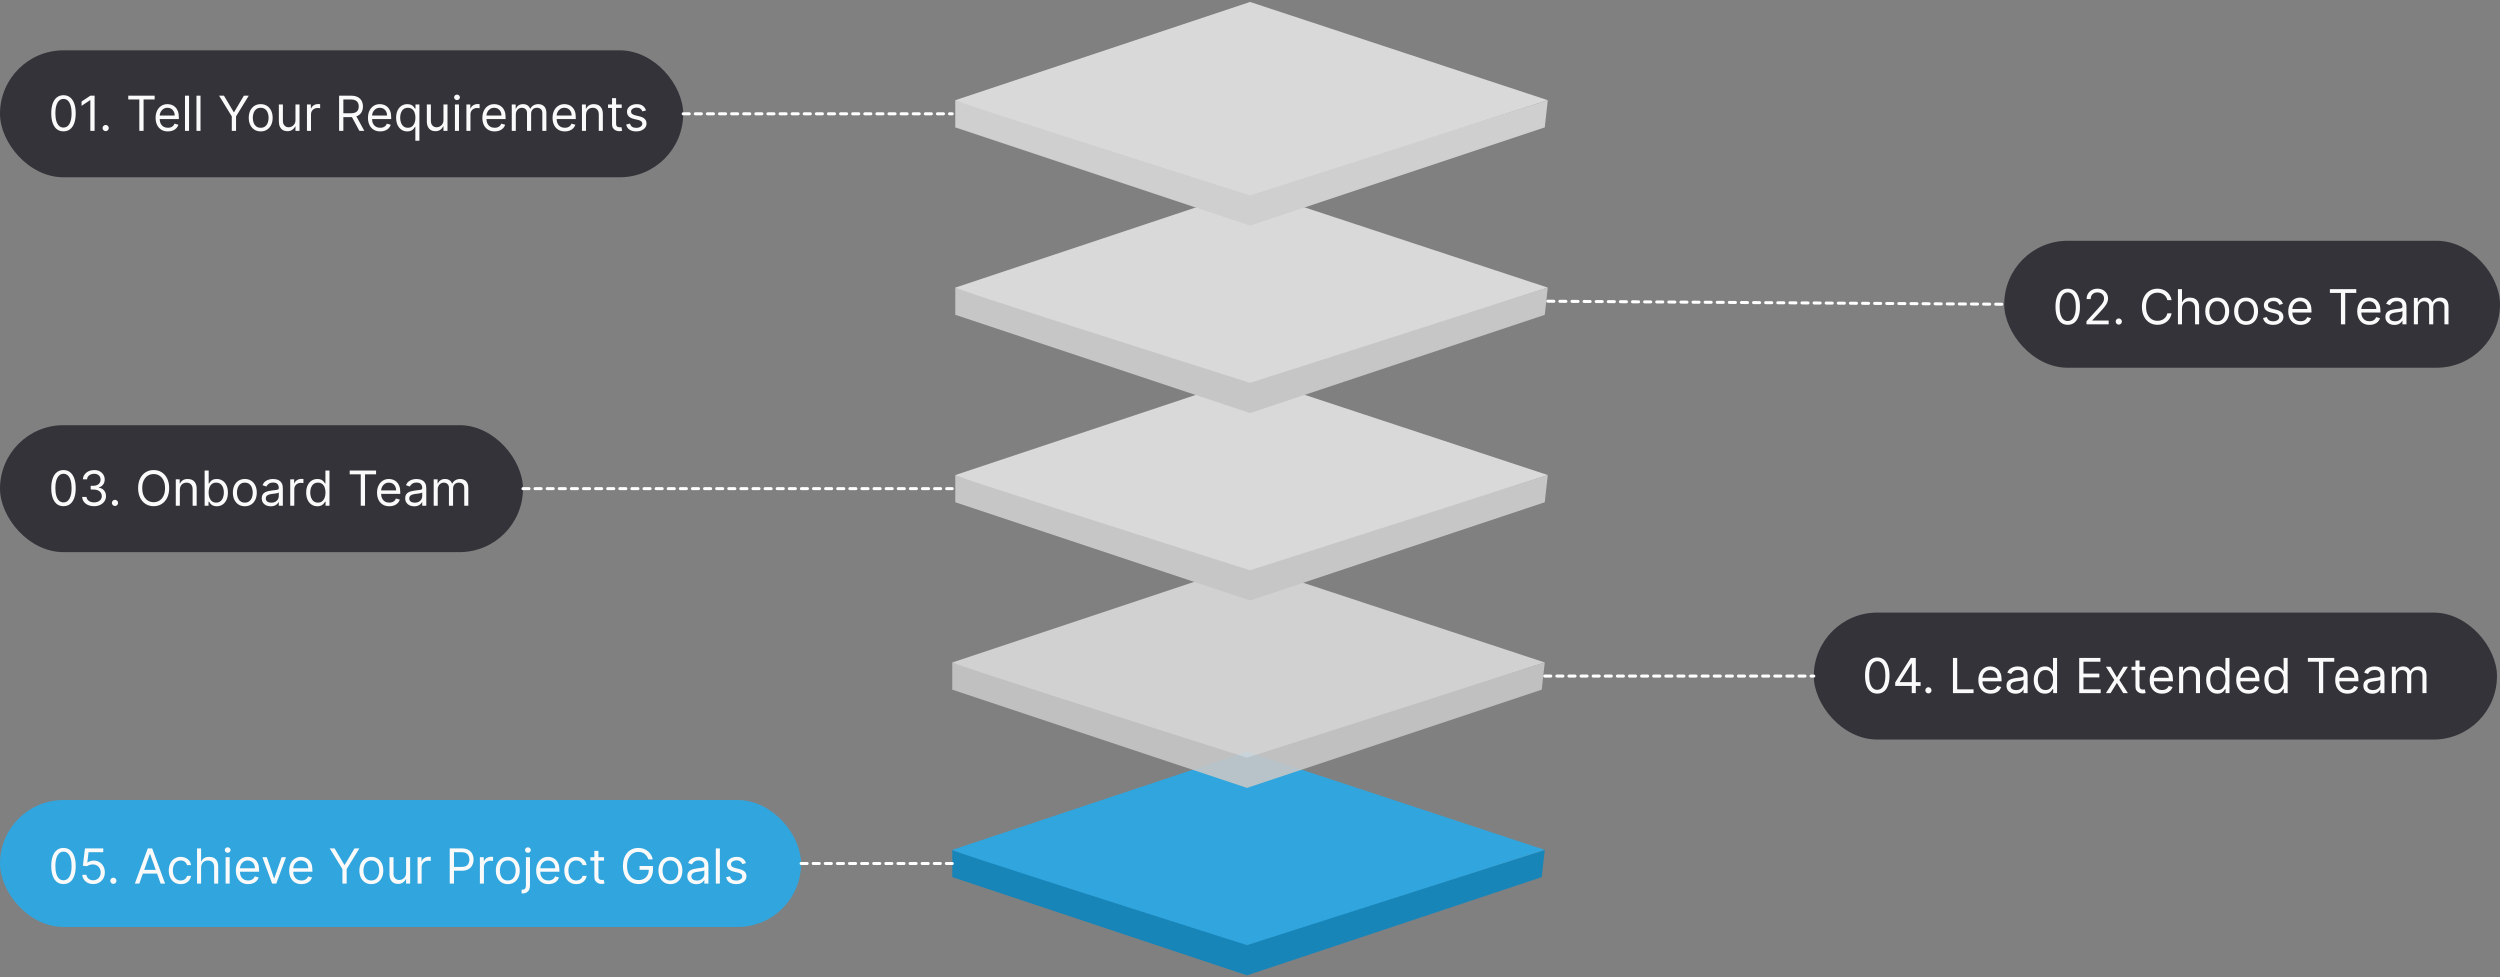 <svg width="793" height="310" viewBox="0 0 793 310" fill="none" xmlns="http://www.w3.org/2000/svg">
<rect x="0" y="0" width="793" height="310" fill="#808080" stroke="none"/>
<path d="M302.057 278.217V269.587L395.548 299.313L489.999 269.587L489.04 278.217L395.548 309.381L302.057 278.217Z" fill="#1885B9"/>
<path d="M395.548 238.423L302.057 269.587C301.29 269.844 364.225 289.831 395.548 299.792L489.999 269.587L395.548 238.423Z" fill="#31A5DD"/>
<rect y="253.766" width="254.105" height="40.273" rx="20.137" fill="#31A5DD"/>
<path d="M20.136 280.425C19.315 280.425 18.616 280.202 18.039 279.755C17.461 279.304 17.02 278.653 16.715 277.799C16.41 276.942 16.257 275.907 16.257 274.693C16.257 273.488 16.41 272.458 16.715 271.604C17.023 270.747 17.467 270.093 18.044 269.643C18.625 269.189 19.323 268.962 20.136 268.962C20.95 268.962 21.645 269.189 22.223 269.643C22.804 270.093 23.247 270.747 23.552 271.604C23.861 272.458 24.015 273.488 24.015 274.693C24.015 275.907 23.863 276.942 23.558 277.799C23.253 278.653 22.811 279.304 22.234 279.755C21.656 280.202 20.957 280.425 20.136 280.425ZM20.136 279.226C20.95 279.226 21.582 278.834 22.032 278.05C22.483 277.265 22.708 276.146 22.708 274.693C22.708 273.727 22.604 272.905 22.397 272.225C22.194 271.546 21.9 271.029 21.515 270.673C21.133 270.317 20.674 270.139 20.136 270.139C19.33 270.139 18.7 270.536 18.246 271.332C17.792 272.124 17.565 273.244 17.565 274.693C17.565 275.66 17.666 276.48 17.87 277.156C18.073 277.832 18.366 278.346 18.747 278.698C19.132 279.05 19.595 279.226 20.136 279.226ZM29.573 280.425C28.933 280.425 28.358 280.298 27.846 280.044C27.333 279.789 26.923 279.441 26.614 278.998C26.305 278.554 26.137 278.05 26.108 277.483H27.415C27.466 277.988 27.695 278.406 28.102 278.736C28.512 279.063 29.002 279.226 29.573 279.226C30.03 279.226 30.437 279.119 30.793 278.905C31.152 278.691 31.434 278.396 31.637 278.022C31.845 277.645 31.948 277.218 31.948 276.742C31.948 276.255 31.841 275.821 31.627 275.44C31.416 275.055 31.125 274.752 30.755 274.53C30.384 274.308 29.961 274.196 29.485 274.192C29.144 274.189 28.794 274.241 28.434 274.35C28.074 274.456 27.778 274.592 27.546 274.759L26.282 274.606L26.957 269.114H32.754V270.313H28.091L27.698 273.604H27.764C27.993 273.422 28.279 273.271 28.625 273.152C28.97 273.032 29.329 272.972 29.703 272.972C30.386 272.972 30.994 273.135 31.529 273.462C32.066 273.785 32.487 274.229 32.792 274.792C33.101 275.355 33.256 275.997 33.256 276.72C33.256 277.432 33.096 278.068 32.776 278.627C32.46 279.183 32.024 279.622 31.468 279.946C30.913 280.265 30.281 280.425 29.573 280.425ZM35.959 280.36C35.691 280.36 35.46 280.263 35.267 280.071C35.075 279.878 34.979 279.648 34.979 279.379C34.979 279.11 35.075 278.88 35.267 278.687C35.46 278.495 35.691 278.398 35.959 278.398C36.228 278.398 36.459 278.495 36.651 278.687C36.844 278.88 36.94 279.11 36.94 279.379C36.94 279.557 36.895 279.72 36.804 279.869C36.717 280.018 36.599 280.138 36.45 280.229C36.304 280.316 36.141 280.36 35.959 280.36ZM44.194 280.272H42.778L46.875 269.114H48.27L52.367 280.272H50.95L47.616 270.88H47.529L44.194 280.272ZM44.717 275.914H50.427V277.112H44.717V275.914ZM57.33 280.447C56.545 280.447 55.87 280.262 55.303 279.891C54.736 279.521 54.301 279.01 53.996 278.36C53.691 277.71 53.538 276.967 53.538 276.132C53.538 275.282 53.694 274.532 54.007 273.882C54.322 273.228 54.762 272.718 55.325 272.351C55.892 271.98 56.553 271.795 57.308 271.795C57.897 271.795 58.427 271.904 58.899 272.122C59.371 272.34 59.758 272.645 60.059 273.037C60.361 273.429 60.548 273.887 60.621 274.41H59.335C59.237 274.029 59.019 273.691 58.681 273.397C58.347 273.099 57.897 272.95 57.33 272.95C56.829 272.95 56.389 273.081 56.011 273.342C55.637 273.6 55.345 273.965 55.134 274.437C54.927 274.906 54.824 275.456 54.824 276.088C54.824 276.735 54.925 277.298 55.129 277.777C55.336 278.257 55.626 278.629 56.001 278.894C56.378 279.159 56.821 279.292 57.33 279.292C57.664 279.292 57.967 279.234 58.24 279.117C58.512 279.001 58.743 278.834 58.932 278.616C59.12 278.398 59.255 278.137 59.335 277.832H60.621C60.548 278.326 60.368 278.771 60.081 279.166C59.798 279.559 59.422 279.871 58.953 280.104C58.489 280.332 57.947 280.447 57.33 280.447ZM63.786 275.238V280.272H62.5V269.114H63.786V273.212H63.895C64.091 272.779 64.385 272.436 64.778 272.182C65.174 271.924 65.7 271.795 66.358 271.795C66.928 271.795 67.427 271.909 67.856 272.138C68.284 272.363 68.617 272.71 68.853 273.179C69.093 273.644 69.213 274.236 69.213 274.955V280.272H67.927V275.042C67.927 274.377 67.754 273.864 67.409 273.5C67.068 273.133 66.594 272.95 65.987 272.95C65.566 272.95 65.188 273.039 64.854 273.217C64.523 273.395 64.262 273.655 64.069 273.996C63.88 274.338 63.786 274.752 63.786 275.238ZM71.565 280.272V271.904H72.85V280.272H71.565ZM72.219 270.509C71.968 270.509 71.752 270.424 71.57 270.253C71.392 270.082 71.303 269.877 71.303 269.638C71.303 269.398 71.392 269.193 71.57 269.022C71.752 268.851 71.968 268.766 72.219 268.766C72.469 268.766 72.683 268.851 72.861 269.022C73.043 269.193 73.134 269.398 73.134 269.638C73.134 269.877 73.043 270.082 72.861 270.253C72.683 270.424 72.469 270.509 72.219 270.509ZM78.714 280.447C77.908 280.447 77.212 280.269 76.627 279.913C76.046 279.553 75.598 279.052 75.282 278.409C74.969 277.763 74.813 277.011 74.813 276.154C74.813 275.296 74.969 274.541 75.282 273.887C75.598 273.23 76.037 272.718 76.6 272.351C77.167 271.98 77.828 271.795 78.583 271.795C79.019 271.795 79.45 271.868 79.875 272.013C80.3 272.158 80.686 272.394 81.035 272.721C81.384 273.044 81.662 273.473 81.869 274.007C82.076 274.541 82.179 275.198 82.179 275.979V276.524H75.729V275.413H80.872C80.872 274.94 80.777 274.519 80.588 274.149C80.403 273.778 80.138 273.486 79.793 273.271C79.451 273.057 79.048 272.95 78.583 272.95C78.071 272.95 77.628 273.077 77.254 273.331C76.884 273.582 76.599 273.909 76.399 274.312C76.199 274.715 76.099 275.147 76.099 275.609V276.35C76.099 276.982 76.208 277.517 76.426 277.957C76.647 278.393 76.954 278.725 77.347 278.954C77.739 279.179 78.195 279.292 78.714 279.292C79.052 279.292 79.357 279.245 79.629 279.15C79.906 279.052 80.143 278.907 80.343 278.714C80.543 278.518 80.697 278.275 80.806 277.984L82.049 278.333C81.918 278.754 81.698 279.125 81.389 279.444C81.081 279.76 80.699 280.007 80.245 280.185C79.791 280.36 79.281 280.447 78.714 280.447ZM90.723 271.904L87.629 280.272H86.321L83.227 271.904H84.621L86.931 278.573H87.019L89.329 271.904H90.723ZM95.63 280.447C94.823 280.447 94.128 280.269 93.543 279.913C92.962 279.553 92.513 279.052 92.197 278.409C91.885 277.763 91.729 277.011 91.729 276.154C91.729 275.296 91.885 274.541 92.197 273.887C92.513 273.23 92.953 272.718 93.516 272.351C94.082 271.98 94.743 271.795 95.499 271.795C95.935 271.795 96.365 271.868 96.79 272.013C97.215 272.158 97.602 272.394 97.951 272.721C98.299 273.044 98.577 273.473 98.784 274.007C98.991 274.541 99.095 275.198 99.095 275.979V276.524H92.644V275.413H97.787C97.787 274.94 97.693 274.519 97.504 274.149C97.319 273.778 97.053 273.486 96.708 273.271C96.367 273.057 95.964 272.95 95.499 272.95C94.987 272.95 94.543 273.077 94.169 273.331C93.799 273.582 93.514 273.909 93.314 274.312C93.114 274.715 93.014 275.147 93.014 275.609V276.35C93.014 276.982 93.123 277.517 93.341 277.957C93.563 278.393 93.87 278.725 94.262 278.954C94.654 279.179 95.11 279.292 95.63 279.292C95.967 279.292 96.272 279.245 96.545 279.15C96.821 279.052 97.059 278.907 97.259 278.714C97.458 278.518 97.613 278.275 97.722 277.984L98.964 278.333C98.833 278.754 98.613 279.125 98.305 279.444C97.996 279.76 97.615 280.007 97.16 280.185C96.707 280.36 96.196 280.447 95.63 280.447ZM104.581 269.114H106.128L109.223 274.323H109.354L112.448 269.114H113.996L109.964 275.674V280.272H108.613V275.674L104.581 269.114ZM117.785 280.447C117.029 280.447 116.366 280.267 115.796 279.907C115.23 279.548 114.786 279.045 114.467 278.398C114.151 277.752 113.993 276.996 113.993 276.132C113.993 275.26 114.151 274.499 114.467 273.849C114.786 273.199 115.23 272.694 115.796 272.334C116.366 271.975 117.029 271.795 117.785 271.795C118.54 271.795 119.201 271.975 119.768 272.334C120.338 272.694 120.781 273.199 121.097 273.849C121.417 274.499 121.577 275.26 121.577 276.132C121.577 276.996 121.417 277.752 121.097 278.398C120.781 279.045 120.338 279.548 119.768 279.907C119.201 280.267 118.54 280.447 117.785 280.447ZM117.785 279.292C118.359 279.292 118.831 279.145 119.201 278.85C119.572 278.556 119.846 278.169 120.024 277.69C120.202 277.211 120.291 276.691 120.291 276.132C120.291 275.572 120.202 275.051 120.024 274.568C119.846 274.085 119.572 273.695 119.201 273.397C118.831 273.099 118.359 272.95 117.785 272.95C117.211 272.95 116.739 273.099 116.368 273.397C115.998 273.695 115.724 274.085 115.546 274.568C115.368 275.051 115.279 275.572 115.279 276.132C115.279 276.691 115.368 277.211 115.546 277.69C115.724 278.169 115.998 278.556 116.368 278.85C116.739 279.145 117.211 279.292 117.785 279.292ZM128.813 276.851V271.904H130.099V280.272H128.813V278.856H128.726C128.53 279.281 128.225 279.642 127.811 279.94C127.397 280.234 126.874 280.381 126.242 280.381C125.719 280.381 125.254 280.267 124.847 280.038C124.44 279.806 124.121 279.457 123.888 278.992C123.656 278.524 123.539 277.933 123.539 277.221V271.904H124.825V277.134C124.825 277.744 124.996 278.231 125.337 278.594C125.682 278.958 126.122 279.139 126.656 279.139C126.975 279.139 127.301 279.058 127.631 278.894C127.965 278.731 128.245 278.48 128.47 278.142C128.699 277.804 128.813 277.374 128.813 276.851ZM132.454 280.272V271.904H133.696V273.168H133.783C133.936 272.754 134.212 272.418 134.612 272.16C135.011 271.902 135.462 271.773 135.963 271.773C136.057 271.773 136.175 271.775 136.317 271.779C136.459 271.782 136.566 271.788 136.638 271.795V273.103C136.595 273.092 136.495 273.075 136.339 273.054C136.186 273.028 136.025 273.015 135.854 273.015C135.447 273.015 135.084 273.101 134.764 273.271C134.448 273.439 134.198 273.671 134.012 273.969C133.831 274.263 133.74 274.599 133.74 274.977V280.272H132.454ZM142.652 280.272V269.114H146.422C147.297 269.114 148.013 269.272 148.569 269.588C149.128 269.901 149.542 270.324 149.811 270.858C150.08 271.392 150.214 271.988 150.214 272.645C150.214 273.302 150.08 273.9 149.811 274.437C149.546 274.975 149.135 275.404 148.579 275.723C148.024 276.039 147.312 276.197 146.444 276.197H143.741V274.999H146.4C147 274.999 147.481 274.895 147.844 274.688C148.207 274.481 148.471 274.201 148.634 273.849C148.801 273.493 148.885 273.092 148.885 272.645C148.885 272.198 148.801 271.799 148.634 271.446C148.471 271.094 148.205 270.818 147.839 270.618C147.472 270.415 146.985 270.313 146.378 270.313H144.003V280.272H142.652ZM152.216 280.272V271.904H153.458V273.168H153.546C153.698 272.754 153.974 272.418 154.374 272.16C154.773 271.902 155.224 271.773 155.725 271.773C155.819 271.773 155.937 271.775 156.079 271.779C156.221 271.782 156.328 271.788 156.4 271.795V273.103C156.357 273.092 156.257 273.075 156.101 273.054C155.948 273.028 155.787 273.015 155.616 273.015C155.209 273.015 154.846 273.101 154.526 273.271C154.21 273.439 153.96 273.671 153.774 273.969C153.593 274.263 153.502 274.599 153.502 274.977V280.272H152.216ZM161.07 280.447C160.314 280.447 159.651 280.267 159.081 279.907C158.514 279.548 158.071 279.045 157.752 278.398C157.436 277.752 157.278 276.996 157.278 276.132C157.278 275.26 157.436 274.499 157.752 273.849C158.071 273.199 158.514 272.694 159.081 272.334C159.651 271.975 160.314 271.795 161.07 271.795C161.825 271.795 162.486 271.975 163.053 272.334C163.623 272.694 164.066 273.199 164.382 273.849C164.702 274.499 164.862 275.26 164.862 276.132C164.862 276.996 164.702 277.752 164.382 278.398C164.066 279.045 163.623 279.548 163.053 279.907C162.486 280.267 161.825 280.447 161.07 280.447ZM161.07 279.292C161.643 279.292 162.116 279.145 162.486 278.85C162.857 278.556 163.131 278.169 163.309 277.69C163.487 277.211 163.576 276.691 163.576 276.132C163.576 275.572 163.487 275.051 163.309 274.568C163.131 274.085 162.857 273.695 162.486 273.397C162.116 273.099 161.643 272.95 161.07 272.95C160.496 272.95 160.023 273.099 159.653 273.397C159.283 273.695 159.008 274.085 158.83 274.568C158.652 275.051 158.563 275.572 158.563 276.132C158.563 276.691 158.652 277.211 158.83 277.69C159.008 278.169 159.283 278.556 159.653 278.85C160.023 279.145 160.496 279.292 161.07 279.292ZM166.824 271.904H168.11V280.883C168.11 281.398 168.021 281.845 167.843 282.223C167.669 282.601 167.404 282.893 167.048 283.1C166.695 283.307 166.25 283.411 165.713 283.411C165.669 283.411 165.626 283.411 165.582 283.411C165.538 283.411 165.495 283.411 165.451 283.411V282.212C165.495 282.212 165.535 282.212 165.571 282.212C165.607 282.212 165.647 282.212 165.691 282.212C166.083 282.212 166.37 282.096 166.552 281.863C166.733 281.635 166.824 281.308 166.824 280.883V271.904ZM167.456 270.509C167.206 270.509 166.989 270.424 166.808 270.253C166.63 270.082 166.541 269.877 166.541 269.638C166.541 269.398 166.63 269.193 166.808 269.022C166.989 268.851 167.206 268.766 167.456 268.766C167.707 268.766 167.921 268.851 168.099 269.022C168.281 269.193 168.372 269.398 168.372 269.638C168.372 269.877 168.281 270.082 168.099 270.253C167.921 270.424 167.707 270.509 167.456 270.509ZM173.974 280.447C173.167 280.447 172.472 280.269 171.887 279.913C171.306 279.553 170.857 279.052 170.541 278.409C170.229 277.763 170.073 277.011 170.073 276.154C170.073 275.296 170.229 274.541 170.541 273.887C170.857 273.23 171.297 272.718 171.86 272.351C172.426 271.98 173.087 271.795 173.843 271.795C174.279 271.795 174.709 271.868 175.134 272.013C175.559 272.158 175.946 272.394 176.295 272.721C176.643 273.044 176.921 273.473 177.128 274.007C177.335 274.541 177.439 275.198 177.439 275.979V276.524H170.988V275.413H176.131C176.131 274.94 176.037 274.519 175.848 274.149C175.663 273.778 175.397 273.486 175.052 273.271C174.711 273.057 174.308 272.95 173.843 272.95C173.331 272.95 172.888 273.077 172.514 273.331C172.143 273.582 171.858 273.909 171.658 274.312C171.458 274.715 171.359 275.147 171.359 275.609V276.35C171.359 276.982 171.467 277.517 171.685 277.957C171.907 278.393 172.214 278.725 172.606 278.954C172.998 279.179 173.454 279.292 173.974 279.292C174.311 279.292 174.617 279.245 174.889 279.15C175.165 279.052 175.403 278.907 175.603 278.714C175.802 278.518 175.957 278.275 176.066 277.984L177.308 278.333C177.177 278.754 176.957 279.125 176.649 279.444C176.34 279.76 175.959 280.007 175.505 280.185C175.051 280.36 174.54 280.447 173.974 280.447ZM182.794 280.447C182.01 280.447 181.334 280.262 180.768 279.891C180.201 279.521 179.765 279.01 179.46 278.36C179.155 277.71 179.002 276.967 179.002 276.132C179.002 275.282 179.159 274.532 179.471 273.882C179.787 273.228 180.226 272.718 180.789 272.351C181.356 271.98 182.017 271.795 182.773 271.795C183.361 271.795 183.891 271.904 184.363 272.122C184.836 272.34 185.222 272.645 185.524 273.037C185.825 273.429 186.012 273.887 186.085 274.41H184.799C184.701 274.029 184.483 273.691 184.146 273.397C183.811 273.099 183.361 272.95 182.794 272.95C182.293 272.95 181.854 273.081 181.476 273.342C181.102 273.6 180.809 273.965 180.599 274.437C180.392 274.906 180.288 275.456 180.288 276.088C180.288 276.735 180.39 277.298 180.593 277.777C180.8 278.257 181.091 278.629 181.465 278.894C181.843 279.159 182.286 279.292 182.794 279.292C183.129 279.292 183.432 279.234 183.704 279.117C183.977 279.001 184.207 278.834 184.396 278.616C184.585 278.398 184.719 278.137 184.799 277.832H186.085C186.012 278.326 185.833 278.771 185.546 279.166C185.262 279.559 184.886 279.871 184.418 280.104C183.953 280.332 183.412 280.447 182.794 280.447ZM191.604 271.904V272.994H187.267V271.904H191.604ZM188.531 269.899H189.817V277.875C189.817 278.238 189.87 278.511 189.975 278.692C190.084 278.87 190.222 278.99 190.389 279.052C190.56 279.11 190.74 279.139 190.929 279.139C191.07 279.139 191.186 279.132 191.277 279.117C191.368 279.099 191.441 279.085 191.495 279.074L191.757 280.229C191.669 280.262 191.548 280.294 191.392 280.327C191.235 280.363 191.038 280.381 190.798 280.381C190.435 280.381 190.079 280.303 189.73 280.147C189.385 279.991 189.098 279.753 188.869 279.433C188.644 279.114 188.531 278.711 188.531 278.224V269.899ZM205.655 272.601C205.535 272.235 205.377 271.906 205.181 271.615C204.989 271.321 204.758 271.07 204.489 270.863C204.224 270.656 203.923 270.498 203.585 270.389C203.247 270.28 202.877 270.226 202.473 270.226C201.812 270.226 201.211 270.397 200.67 270.738C200.129 271.079 199.698 271.583 199.379 272.247C199.059 272.912 198.899 273.727 198.899 274.693C198.899 275.66 199.061 276.475 199.384 277.14C199.707 277.804 200.145 278.307 200.697 278.649C201.249 278.99 201.87 279.161 202.561 279.161C203.2 279.161 203.763 279.025 204.249 278.752C204.74 278.476 205.121 278.088 205.394 277.586C205.67 277.082 205.808 276.488 205.808 275.805L206.222 275.892H202.866V274.693H207.115V275.892C207.115 276.811 206.919 277.61 206.527 278.289C206.138 278.969 205.601 279.495 204.914 279.869C204.231 280.24 203.447 280.425 202.561 280.425C201.573 280.425 200.704 280.193 199.956 279.728C199.212 279.263 198.631 278.602 198.213 277.744C197.799 276.887 197.592 275.87 197.592 274.693C197.592 273.811 197.71 273.017 197.946 272.313C198.186 271.604 198.523 271.001 198.959 270.504C199.395 270.006 199.911 269.625 200.507 269.36C201.102 269.095 201.758 268.962 202.473 268.962C203.062 268.962 203.61 269.051 204.119 269.229C204.631 269.403 205.087 269.652 205.486 269.975C205.889 270.295 206.225 270.678 206.494 271.125C206.763 271.568 206.948 272.06 207.05 272.601H205.655ZM212.655 280.447C211.899 280.447 211.236 280.267 210.666 279.907C210.099 279.548 209.656 279.045 209.337 278.398C209.021 277.752 208.863 276.996 208.863 276.132C208.863 275.26 209.021 274.499 209.337 273.849C209.656 273.199 210.099 272.694 210.666 272.334C211.236 271.975 211.899 271.795 212.655 271.795C213.41 271.795 214.071 271.975 214.638 272.334C215.208 272.694 215.651 273.199 215.967 273.849C216.287 274.499 216.447 275.26 216.447 276.132C216.447 276.996 216.287 277.752 215.967 278.398C215.651 279.045 215.208 279.548 214.638 279.907C214.071 280.267 213.41 280.447 212.655 280.447ZM212.655 279.292C213.229 279.292 213.701 279.145 214.071 278.85C214.442 278.556 214.716 278.169 214.894 277.69C215.072 277.211 215.161 276.691 215.161 276.132C215.161 275.572 215.072 275.051 214.894 274.568C214.716 274.085 214.442 273.695 214.071 273.397C213.701 273.099 213.229 272.95 212.655 272.95C212.081 272.95 211.609 273.099 211.238 273.397C210.868 273.695 210.593 274.085 210.415 274.568C210.237 275.051 210.149 275.572 210.149 276.132C210.149 276.691 210.237 277.211 210.415 277.69C210.593 278.169 210.868 278.556 211.238 278.85C211.609 279.145 212.081 279.292 212.655 279.292ZM220.872 280.469C220.342 280.469 219.86 280.369 219.428 280.169C218.996 279.966 218.653 279.673 218.398 279.292C218.144 278.907 218.017 278.442 218.017 277.897C218.017 277.418 218.112 277.029 218.3 276.731C218.489 276.43 218.742 276.194 219.058 276.023C219.374 275.852 219.722 275.725 220.104 275.641C220.489 275.554 220.876 275.485 221.264 275.434C221.773 275.369 222.185 275.32 222.501 275.287C222.821 275.251 223.053 275.191 223.198 275.108C223.347 275.024 223.422 274.879 223.422 274.672V274.628C223.422 274.091 223.275 273.673 222.98 273.375C222.69 273.077 222.249 272.928 221.657 272.928C221.043 272.928 220.561 273.063 220.213 273.331C219.864 273.6 219.619 273.887 219.477 274.192L218.257 273.756C218.475 273.248 218.765 272.852 219.129 272.569C219.495 272.282 219.895 272.082 220.327 271.969C220.763 271.853 221.192 271.795 221.613 271.795C221.882 271.795 222.19 271.828 222.539 271.893C222.891 271.955 223.231 272.084 223.558 272.28C223.888 272.476 224.163 272.772 224.381 273.168C224.599 273.564 224.708 274.094 224.708 274.759V280.272H223.422V279.139H223.356C223.269 279.321 223.124 279.515 222.921 279.722C222.717 279.929 222.447 280.105 222.109 280.251C221.771 280.396 221.359 280.469 220.872 280.469ZM221.068 279.314C221.577 279.314 222.005 279.214 222.354 279.014C222.706 278.814 222.971 278.556 223.149 278.24C223.331 277.924 223.422 277.592 223.422 277.243V276.066C223.367 276.132 223.247 276.192 223.062 276.246C222.881 276.297 222.67 276.342 222.43 276.382C222.194 276.419 221.963 276.451 221.738 276.48C221.517 276.506 221.337 276.528 221.199 276.546C220.865 276.589 220.552 276.66 220.262 276.758C219.975 276.853 219.742 276.996 219.564 277.189C219.39 277.378 219.303 277.636 219.303 277.962C219.303 278.409 219.468 278.747 219.799 278.976C220.133 279.201 220.556 279.314 221.068 279.314ZM228.34 269.114V280.272H227.054V269.114H228.34ZM236.623 273.778L235.468 274.105C235.395 273.913 235.288 273.726 235.146 273.544C235.008 273.359 234.819 273.206 234.58 273.086C234.34 272.966 234.033 272.906 233.659 272.906C233.147 272.906 232.72 273.025 232.379 273.261C232.041 273.493 231.872 273.789 231.872 274.149C231.872 274.468 231.988 274.721 232.221 274.906C232.453 275.091 232.816 275.246 233.31 275.369L234.552 275.674C235.301 275.856 235.858 276.134 236.225 276.508C236.592 276.878 236.775 277.356 236.775 277.941C236.775 278.42 236.637 278.849 236.361 279.226C236.089 279.604 235.707 279.902 235.217 280.12C234.727 280.338 234.157 280.447 233.506 280.447C232.653 280.447 231.946 280.262 231.387 279.891C230.828 279.521 230.474 278.979 230.325 278.268L231.545 277.962C231.661 278.413 231.881 278.751 232.204 278.976C232.531 279.201 232.958 279.314 233.485 279.314C234.084 279.314 234.56 279.186 234.912 278.932C235.268 278.674 235.446 278.366 235.446 278.006C235.446 277.715 235.344 277.472 235.141 277.276C234.937 277.076 234.625 276.927 234.204 276.829L232.809 276.502C232.043 276.321 231.48 276.039 231.12 275.658C230.764 275.273 230.586 274.792 230.586 274.214C230.586 273.742 230.719 273.324 230.984 272.961C231.253 272.598 231.618 272.313 232.079 272.106C232.544 271.899 233.071 271.795 233.659 271.795C234.487 271.795 235.137 271.977 235.609 272.34C236.085 272.703 236.423 273.183 236.623 273.778Z" fill="#FAFAFA"/>
<path d="M254.105 273.902H302.05" stroke="white" stroke-width="0.959" stroke-linecap="round" stroke-dasharray="1.92 1.92"/>
<rect x="575.333" y="194.314" width="216.709" height="40.273" rx="20.137" fill="#333339"/>
<path d="M595.469 220.015C594.648 220.015 593.949 219.791 593.372 219.345C592.794 218.894 592.353 218.242 592.048 217.389C591.743 216.532 591.59 215.496 591.59 214.283C591.59 213.077 591.743 212.048 592.048 211.194C592.356 210.337 592.8 209.683 593.377 209.233C593.958 208.779 594.656 208.552 595.469 208.552C596.283 208.552 596.978 208.779 597.556 209.233C598.137 209.683 598.58 210.337 598.885 211.194C599.194 212.048 599.348 213.077 599.348 214.283C599.348 215.496 599.196 216.532 598.891 217.389C598.586 218.242 598.144 218.894 597.567 219.345C596.989 219.791 596.29 220.015 595.469 220.015ZM595.469 218.816C596.283 218.816 596.915 218.424 597.365 217.639C597.816 216.855 598.041 215.736 598.041 214.283C598.041 213.317 597.937 212.494 597.73 211.815C597.527 211.136 597.233 210.618 596.848 210.263C596.466 209.907 596.007 209.729 595.469 209.729C594.663 209.729 594.033 210.126 593.579 210.922C593.125 211.714 592.898 212.834 592.898 214.283C592.898 215.249 592.999 216.07 593.203 216.746C593.406 217.421 593.699 217.935 594.08 218.288C594.465 218.64 594.928 218.816 595.469 218.816ZM601.157 217.574V216.463L606.061 208.704H606.867V210.426H606.322L602.617 216.288V216.375H609.221V217.574H601.157ZM606.409 219.862V217.236V216.719V208.704H607.695V219.862H606.409ZM611.697 219.949C611.428 219.949 611.197 219.853 611.005 219.661C610.812 219.468 610.716 219.238 610.716 218.969C610.716 218.7 610.812 218.469 611.005 218.277C611.197 218.084 611.428 217.988 611.697 217.988C611.966 217.988 612.196 218.084 612.389 218.277C612.581 218.469 612.677 218.7 612.677 218.969C612.677 219.147 612.632 219.31 612.541 219.459C612.454 219.608 612.336 219.728 612.187 219.819C612.042 219.906 611.878 219.949 611.697 219.949ZM619.474 219.862V208.704H620.825V218.664H626.012V219.862H619.474ZM631.438 220.037C630.632 220.037 629.937 219.859 629.352 219.503C628.771 219.143 628.322 218.642 628.006 217.999C627.694 217.352 627.537 216.601 627.537 215.743C627.537 214.886 627.694 214.131 628.006 213.477C628.322 212.82 628.762 212.307 629.325 211.941C629.891 211.57 630.552 211.385 631.308 211.385C631.744 211.385 632.174 211.458 632.599 211.603C633.024 211.748 633.411 211.984 633.759 212.311C634.108 212.634 634.386 213.063 634.593 213.597C634.8 214.131 634.903 214.788 634.903 215.569V216.114H628.453V215.002H633.596C633.596 214.53 633.501 214.109 633.313 213.738C633.127 213.368 632.862 213.076 632.517 212.861C632.176 212.647 631.773 212.54 631.308 212.54C630.796 212.54 630.352 212.667 629.978 212.921C629.608 213.172 629.323 213.499 629.123 213.902C628.923 214.305 628.823 214.737 628.823 215.199V215.94C628.823 216.572 628.932 217.107 629.15 217.547C629.372 217.983 629.679 218.315 630.071 218.544C630.463 218.769 630.919 218.882 631.438 218.882C631.776 218.882 632.081 218.834 632.354 218.74C632.63 218.642 632.868 218.497 633.067 218.304C633.267 218.108 633.422 217.865 633.531 217.574L634.773 217.923C634.642 218.344 634.422 218.715 634.114 219.034C633.805 219.35 633.423 219.597 632.969 219.775C632.515 219.949 632.005 220.037 631.438 220.037ZM639.322 220.058C638.792 220.058 638.31 219.959 637.878 219.759C637.446 219.555 637.103 219.263 636.849 218.882C636.594 218.497 636.467 218.032 636.467 217.487C636.467 217.007 636.562 216.619 636.75 216.321C636.939 216.019 637.192 215.783 637.508 215.613C637.824 215.442 638.172 215.315 638.554 215.231C638.939 215.144 639.326 215.075 639.714 215.024C640.223 214.959 640.635 214.91 640.951 214.877C641.271 214.841 641.503 214.781 641.648 214.697C641.797 214.614 641.872 214.469 641.872 214.262V214.218C641.872 213.68 641.725 213.263 641.43 212.965C641.14 212.667 640.699 212.518 640.107 212.518C639.493 212.518 639.011 212.652 638.663 212.921C638.314 213.19 638.069 213.477 637.927 213.782L636.707 213.346C636.925 212.838 637.215 212.442 637.579 212.159C637.945 211.872 638.345 211.672 638.777 211.559C639.213 211.443 639.642 211.385 640.063 211.385C640.332 211.385 640.64 211.418 640.989 211.483C641.341 211.545 641.681 211.674 642.008 211.87C642.339 212.066 642.613 212.362 642.831 212.758C643.049 213.154 643.158 213.684 643.158 214.349V219.862H641.872V218.729H641.806C641.719 218.911 641.574 219.105 641.371 219.312C641.167 219.519 640.897 219.695 640.559 219.841C640.221 219.986 639.809 220.058 639.322 220.058ZM639.518 218.903C640.027 218.903 640.455 218.804 640.804 218.604C641.156 218.404 641.421 218.146 641.599 217.83C641.781 217.514 641.872 217.182 641.872 216.833V215.656C641.817 215.722 641.697 215.782 641.512 215.836C641.331 215.887 641.12 215.932 640.88 215.972C640.644 216.009 640.413 216.041 640.188 216.07C639.967 216.096 639.787 216.118 639.649 216.136C639.315 216.179 639.002 216.25 638.712 216.348C638.425 216.443 638.192 216.586 638.014 216.779C637.84 216.967 637.753 217.225 637.753 217.552C637.753 217.999 637.918 218.337 638.249 218.566C638.583 218.791 639.006 218.903 639.518 218.903ZM648.664 220.037C647.967 220.037 647.351 219.86 646.817 219.508C646.283 219.152 645.866 218.651 645.564 218.004C645.263 217.354 645.112 216.586 645.112 215.7C645.112 214.821 645.263 214.058 645.564 213.412C645.866 212.765 646.285 212.266 646.823 211.913C647.36 211.561 647.981 211.385 648.686 211.385C649.231 211.385 649.661 211.476 649.977 211.657C650.297 211.835 650.54 212.039 650.707 212.267C650.878 212.493 651.011 212.678 651.105 212.823H651.214V208.704H652.5V219.862H651.258V218.577H651.105C651.011 218.729 650.876 218.922 650.702 219.154C650.528 219.383 650.279 219.588 649.956 219.77C649.632 219.948 649.202 220.037 648.664 220.037ZM648.839 218.882C649.354 218.882 649.79 218.747 650.146 218.478C650.502 218.206 650.773 217.83 650.958 217.351C651.143 216.868 651.236 216.31 651.236 215.678C651.236 215.053 651.145 214.507 650.963 214.038C650.782 213.566 650.513 213.199 650.157 212.938C649.801 212.672 649.362 212.54 648.839 212.54C648.294 212.54 647.84 212.68 647.477 212.959C647.117 213.235 646.846 213.611 646.665 214.087C646.487 214.559 646.398 215.09 646.398 215.678C646.398 216.274 646.489 216.815 646.67 217.302C646.856 217.785 647.128 218.17 647.488 218.457C647.851 218.74 648.301 218.882 648.839 218.882ZM659.523 219.862V208.704H666.257V209.903H660.874V213.673H665.908V214.872H660.874V218.664H666.344V219.862H659.523ZM669.477 211.494L671.482 214.915L673.486 211.494H674.968L672.266 215.678L674.968 219.862H673.486L671.482 216.615L669.477 219.862H667.995L670.653 215.678L667.995 211.494H669.477ZM680.442 211.494V212.583H676.106V211.494H680.442ZM677.37 209.489H678.655V217.465C678.655 217.828 678.708 218.101 678.813 218.282C678.922 218.46 679.06 218.58 679.228 218.642C679.398 218.7 679.578 218.729 679.767 218.729C679.909 218.729 680.025 218.722 680.116 218.707C680.206 218.689 680.279 218.675 680.334 218.664L680.595 219.819C680.508 219.851 680.386 219.884 680.23 219.917C680.074 219.953 679.876 219.971 679.636 219.971C679.273 219.971 678.917 219.893 678.568 219.737C678.223 219.581 677.936 219.343 677.707 219.023C677.482 218.704 677.37 218.3 677.37 217.814V209.489ZM685.795 220.037C684.989 220.037 684.293 219.859 683.709 219.503C683.128 219.143 682.679 218.642 682.363 217.999C682.051 217.352 681.894 216.601 681.894 215.743C681.894 214.886 682.051 214.131 682.363 213.477C682.679 212.82 683.118 212.307 683.681 211.941C684.248 211.57 684.909 211.385 685.665 211.385C686.1 211.385 686.531 211.458 686.956 211.603C687.381 211.748 687.768 211.984 688.116 212.311C688.465 212.634 688.743 213.063 688.95 213.597C689.157 214.131 689.26 214.788 689.26 215.569V216.114H682.81V215.002H687.953C687.953 214.53 687.858 214.109 687.67 213.738C687.484 213.368 687.219 213.076 686.874 212.861C686.533 212.647 686.13 212.54 685.665 212.54C685.152 212.54 684.709 212.667 684.335 212.921C683.965 213.172 683.68 213.499 683.48 213.902C683.28 214.305 683.18 214.737 683.18 215.199V215.94C683.18 216.572 683.289 217.107 683.507 217.547C683.729 217.983 684.036 218.315 684.428 218.544C684.82 218.769 685.276 218.882 685.795 218.882C686.133 218.882 686.438 218.834 686.711 218.74C686.987 218.642 687.225 218.497 687.424 218.304C687.624 218.108 687.779 217.865 687.887 217.574L689.13 217.923C688.999 218.344 688.779 218.715 688.47 219.034C688.162 219.35 687.78 219.597 687.326 219.775C686.872 219.949 686.362 220.037 685.795 220.037ZM692.502 214.828V219.862H691.216V211.494H692.459V212.801H692.567C692.764 212.376 693.061 212.035 693.461 211.777C693.861 211.516 694.376 211.385 695.008 211.385C695.575 211.385 696.071 211.501 696.496 211.734C696.921 211.962 697.251 212.311 697.487 212.78C697.723 213.245 697.841 213.833 697.841 214.545V219.862H696.556V214.632C696.556 213.975 696.385 213.462 696.043 213.096C695.702 212.725 695.233 212.54 694.638 212.54C694.227 212.54 693.861 212.629 693.537 212.807C693.218 212.985 692.965 213.245 692.78 213.586C692.595 213.927 692.502 214.341 692.502 214.828ZM703.351 220.037C702.654 220.037 702.038 219.86 701.504 219.508C700.97 219.152 700.552 218.651 700.251 218.004C699.949 217.354 699.799 216.586 699.799 215.7C699.799 214.821 699.949 214.058 700.251 213.412C700.552 212.765 700.972 212.266 701.509 211.913C702.047 211.561 702.668 211.385 703.373 211.385C703.918 211.385 704.348 211.476 704.664 211.657C704.984 211.835 705.227 212.039 705.394 212.267C705.565 212.493 705.697 212.678 705.792 212.823H705.901V208.704H707.186V219.862H705.944V218.577H705.792C705.697 218.729 705.563 218.922 705.389 219.154C705.214 219.383 704.965 219.588 704.642 219.77C704.319 219.948 703.888 220.037 703.351 220.037ZM703.525 218.882C704.041 218.882 704.477 218.747 704.833 218.478C705.189 218.206 705.459 217.83 705.645 217.351C705.83 216.868 705.922 216.31 705.922 215.678C705.922 215.053 705.832 214.507 705.65 214.038C705.468 213.566 705.2 213.199 704.844 212.938C704.488 212.672 704.048 212.54 703.525 212.54C702.98 212.54 702.526 212.68 702.163 212.959C701.804 213.235 701.533 213.611 701.351 214.087C701.173 214.559 701.084 215.09 701.084 215.678C701.084 216.274 701.175 216.815 701.357 217.302C701.542 217.785 701.814 218.17 702.174 218.457C702.537 218.74 702.988 218.882 703.525 218.882ZM713.229 220.037C712.422 220.037 711.727 219.859 711.142 219.503C710.561 219.143 710.112 218.642 709.796 217.999C709.484 217.352 709.328 216.601 709.328 215.743C709.328 214.886 709.484 214.131 709.796 213.477C710.112 212.82 710.552 212.307 711.115 211.941C711.681 211.57 712.342 211.385 713.098 211.385C713.534 211.385 713.964 211.458 714.389 211.603C714.814 211.748 715.201 211.984 715.549 212.311C715.898 212.634 716.176 213.063 716.383 213.597C716.59 214.131 716.694 214.788 716.694 215.569V216.114H710.243V215.002H715.386C715.386 214.53 715.292 214.109 715.103 213.738C714.917 213.368 714.652 213.076 714.307 212.861C713.966 212.647 713.563 212.54 713.098 212.54C712.586 212.54 712.143 212.667 711.768 212.921C711.398 213.172 711.113 213.499 710.913 213.902C710.713 214.305 710.613 214.737 710.613 215.199V215.94C710.613 216.572 710.722 217.107 710.94 217.547C711.162 217.983 711.469 218.315 711.861 218.544C712.253 218.769 712.709 218.882 713.229 218.882C713.566 218.882 713.871 218.834 714.144 218.74C714.42 218.642 714.658 218.497 714.858 218.304C715.057 218.108 715.212 217.865 715.321 217.574L716.563 217.923C716.432 218.344 716.212 218.715 715.904 219.034C715.595 219.35 715.213 219.597 714.759 219.775C714.305 219.949 713.795 220.037 713.229 220.037ZM721.809 220.037C721.112 220.037 720.496 219.86 719.963 219.508C719.429 219.152 719.011 218.651 718.709 218.004C718.408 217.354 718.257 216.586 718.257 215.7C718.257 214.821 718.408 214.058 718.709 213.412C719.011 212.765 719.43 212.266 719.968 211.913C720.506 211.561 721.127 211.385 721.831 211.385C722.376 211.385 722.807 211.476 723.123 211.657C723.442 211.835 723.685 212.039 723.853 212.267C724.023 212.493 724.156 212.678 724.25 212.823H724.359V208.704H725.645V219.862H724.403V218.577H724.25C724.156 218.729 724.021 218.922 723.847 219.154C723.673 219.383 723.424 219.588 723.101 219.77C722.777 219.948 722.347 220.037 721.809 220.037ZM721.984 218.882C722.5 218.882 722.935 218.747 723.291 218.478C723.647 218.206 723.918 217.83 724.103 217.351C724.288 216.868 724.381 216.31 724.381 215.678C724.381 215.053 724.29 214.507 724.109 214.038C723.927 213.566 723.658 213.199 723.302 212.938C722.946 212.672 722.507 212.54 721.984 212.54C721.439 212.54 720.985 212.68 720.622 212.959C720.262 213.235 719.992 213.611 719.81 214.087C719.632 214.559 719.543 215.09 719.543 215.678C719.543 216.274 719.634 216.815 719.815 217.302C720.001 217.785 720.273 218.17 720.633 218.457C720.996 218.74 721.446 218.882 721.984 218.882ZM732.058 209.903V208.704H740.426V209.903H736.917V219.862H735.566V209.903H732.058ZM744.632 220.037C743.826 220.037 743.13 219.859 742.545 219.503C741.964 219.143 741.516 218.642 741.2 217.999C740.887 217.352 740.731 216.601 740.731 215.743C740.731 214.886 740.887 214.131 741.2 213.477C741.516 212.82 741.955 212.307 742.518 211.941C743.085 211.57 743.746 211.385 744.501 211.385C744.937 211.385 745.368 211.458 745.793 211.603C746.218 211.748 746.604 211.984 746.953 212.311C747.302 212.634 747.58 213.063 747.787 213.597C747.994 214.131 748.097 214.788 748.097 215.569V216.114H741.646V215.002H746.79C746.79 214.53 746.695 214.109 746.506 213.738C746.321 213.368 746.056 213.076 745.711 212.861C745.369 212.647 744.966 212.54 744.501 212.54C743.989 212.54 743.546 212.667 743.172 212.921C742.801 213.172 742.516 213.499 742.317 213.902C742.117 214.305 742.017 214.737 742.017 215.199V215.94C742.017 216.572 742.126 217.107 742.344 217.547C742.565 217.983 742.872 218.315 743.265 218.544C743.657 218.769 744.113 218.882 744.632 218.882C744.97 218.882 745.275 218.834 745.547 218.74C745.823 218.642 746.061 218.497 746.261 218.304C746.461 218.108 746.615 217.865 746.724 217.574L747.966 217.923C747.836 218.344 747.616 218.715 747.307 219.034C746.998 219.35 746.617 219.597 746.163 219.775C745.709 219.949 745.199 220.037 744.632 220.037ZM752.516 220.058C751.985 220.058 751.504 219.959 751.072 219.759C750.64 219.555 750.296 219.263 750.042 218.882C749.788 218.497 749.661 218.032 749.661 217.487C749.661 217.007 749.755 216.619 749.944 216.321C750.133 216.019 750.385 215.783 750.701 215.613C751.017 215.442 751.366 215.315 751.747 215.231C752.132 215.144 752.519 215.075 752.908 215.024C753.416 214.959 753.829 214.91 754.145 214.877C754.464 214.841 754.697 214.781 754.842 214.697C754.991 214.614 755.065 214.469 755.065 214.262V214.218C755.065 213.68 754.918 213.263 754.624 212.965C754.334 212.667 753.892 212.518 753.3 212.518C752.686 212.518 752.205 212.652 751.856 212.921C751.508 213.19 751.263 213.477 751.121 213.782L749.901 213.346C750.118 212.838 750.409 212.442 750.772 212.159C751.139 211.872 751.539 211.672 751.971 211.559C752.407 211.443 752.835 211.385 753.257 211.385C753.525 211.385 753.834 211.418 754.183 211.483C754.535 211.545 754.875 211.674 755.202 211.87C755.532 212.066 755.806 212.362 756.024 212.758C756.242 213.154 756.351 213.684 756.351 214.349V219.862H755.065V218.729H755C754.913 218.911 754.768 219.105 754.564 219.312C754.361 219.519 754.09 219.695 753.752 219.841C753.415 219.986 753.002 220.058 752.516 220.058ZM752.712 218.903C753.22 218.903 753.649 218.804 753.998 218.604C754.35 218.404 754.615 218.146 754.793 217.83C754.975 217.514 755.065 217.182 755.065 216.833V215.656C755.011 215.722 754.891 215.782 754.706 215.836C754.524 215.887 754.314 215.932 754.074 215.972C753.838 216.009 753.607 216.041 753.382 216.07C753.16 216.096 752.981 216.118 752.843 216.136C752.508 216.179 752.196 216.25 751.905 216.348C751.619 216.443 751.386 216.586 751.208 216.779C751.034 216.967 750.947 217.225 750.947 217.552C750.947 217.999 751.112 218.337 751.442 218.566C751.777 218.791 752.2 218.903 752.712 218.903ZM758.698 219.862V211.494H759.94V212.801H760.049C760.224 212.355 760.505 212.008 760.894 211.761C761.282 211.51 761.749 211.385 762.294 211.385C762.846 211.385 763.305 211.51 763.672 211.761C764.043 212.008 764.332 212.355 764.539 212.801H764.626C764.84 212.369 765.161 212.026 765.59 211.772C766.019 211.514 766.533 211.385 767.132 211.385C767.88 211.385 768.492 211.619 768.968 212.088C769.444 212.553 769.682 213.277 769.682 214.262V219.862H768.396V214.262C768.396 213.644 768.227 213.203 767.889 212.938C767.551 212.672 767.154 212.54 766.696 212.54C766.108 212.54 765.652 212.718 765.329 213.074C765.005 213.426 764.844 213.873 764.844 214.414V219.862H763.536V214.131C763.536 213.655 763.382 213.272 763.073 212.981C762.764 212.687 762.367 212.54 761.88 212.54C761.546 212.54 761.233 212.629 760.943 212.807C760.656 212.985 760.423 213.232 760.245 213.548C760.071 213.86 759.984 214.222 759.984 214.632V219.862H758.698Z" fill="#FAFAFA"/>
<g opacity="0.9">
<path d="M302.057 218.766V210.136L395.548 239.862L489.999 210.136L489.04 218.766L395.548 249.93L302.057 218.766Z" fill="#C6C6C6"/>
<path d="M395.548 178.972L302.057 210.136C301.29 210.393 364.225 230.38 395.548 240.341L489.999 210.136L395.548 178.972Z" fill="#D9D9D9"/>
</g>
<path d="M489.992 214.451H575.333" stroke="white" stroke-width="0.959" stroke-linecap="round" stroke-dasharray="1.92 1.92"/>
<rect y="134.863" width="165.888" height="40.273" rx="20.137" fill="#333339"/>
<path d="M20.136 160.564C19.315 160.564 18.616 160.34 18.039 159.894C17.461 159.443 17.02 158.791 16.715 157.938C16.41 157.08 16.257 156.045 16.257 154.832C16.257 153.626 16.41 152.597 16.715 151.743C17.023 150.886 17.467 150.232 18.044 149.782C18.625 149.328 19.323 149.101 20.136 149.101C20.95 149.101 21.645 149.328 22.223 149.782C22.804 150.232 23.247 150.886 23.552 151.743C23.861 152.597 24.015 153.626 24.015 154.832C24.015 156.045 23.863 157.08 23.558 157.938C23.253 158.791 22.811 159.443 22.234 159.894C21.656 160.34 20.957 160.564 20.136 160.564ZM20.136 159.365C20.95 159.365 21.582 158.973 22.032 158.188C22.483 157.404 22.708 156.285 22.708 154.832C22.708 153.866 22.604 153.043 22.397 152.364C22.194 151.685 21.9 151.167 21.515 150.811C21.133 150.455 20.674 150.277 20.136 150.277C19.33 150.277 18.7 150.675 18.246 151.471C17.792 152.262 17.565 153.383 17.565 154.832C17.565 155.798 17.666 156.619 17.87 157.295C18.073 157.97 18.366 158.484 18.747 158.837C19.132 159.189 19.595 159.365 20.136 159.365ZM29.856 160.564C29.137 160.564 28.496 160.44 27.933 160.193C27.373 159.946 26.928 159.603 26.598 159.163C26.271 158.72 26.093 158.206 26.064 157.622H27.437C27.466 157.981 27.589 158.292 27.807 158.553C28.025 158.811 28.31 159.011 28.663 159.153C29.015 159.294 29.405 159.365 29.834 159.365C30.314 159.365 30.738 159.282 31.109 159.114C31.479 158.947 31.77 158.715 31.981 158.417C32.191 158.119 32.297 157.774 32.297 157.382C32.297 156.971 32.195 156.61 31.992 156.298C31.788 155.982 31.49 155.735 31.098 155.557C30.706 155.379 30.226 155.29 29.66 155.29H28.766V154.091H29.66C30.103 154.091 30.491 154.011 30.826 153.851C31.163 153.692 31.427 153.466 31.616 153.176C31.808 152.885 31.904 152.544 31.904 152.152C31.904 151.774 31.821 151.445 31.654 151.165C31.487 150.886 31.251 150.668 30.945 150.512C30.644 150.356 30.288 150.277 29.878 150.277C29.493 150.277 29.129 150.348 28.788 150.49C28.45 150.628 28.174 150.83 27.96 151.095C27.746 151.356 27.629 151.672 27.611 152.043H26.304C26.325 151.458 26.502 150.946 26.832 150.506C27.163 150.063 27.595 149.718 28.129 149.471C28.666 149.224 29.257 149.101 29.899 149.101C30.59 149.101 31.182 149.24 31.676 149.52C32.169 149.796 32.549 150.161 32.814 150.615C33.079 151.069 33.212 151.56 33.212 152.086C33.212 152.715 33.047 153.25 32.716 153.693C32.389 154.137 31.944 154.444 31.381 154.614V154.701C32.086 154.818 32.636 155.117 33.032 155.6C33.428 156.08 33.626 156.674 33.626 157.382C33.626 157.988 33.461 158.533 33.13 159.016C32.803 159.496 32.357 159.874 31.79 160.15C31.223 160.426 30.579 160.564 29.856 160.564ZM36.469 160.498C36.2 160.498 35.969 160.402 35.777 160.21C35.584 160.017 35.488 159.786 35.488 159.518C35.488 159.249 35.584 159.018 35.777 158.826C35.969 158.633 36.2 158.537 36.469 158.537C36.737 158.537 36.968 158.633 37.161 158.826C37.353 159.018 37.449 159.249 37.449 159.518C37.449 159.696 37.404 159.859 37.313 160.008C37.226 160.157 37.108 160.277 36.959 160.368C36.814 160.455 36.65 160.498 36.469 160.498ZM53.66 154.832C53.66 156.009 53.448 157.026 53.023 157.883C52.598 158.74 52.015 159.401 51.274 159.866C50.533 160.331 49.687 160.564 48.735 160.564C47.784 160.564 46.937 160.331 46.197 159.866C45.456 159.401 44.873 158.74 44.448 157.883C44.023 157.026 43.81 156.009 43.81 154.832C43.81 153.655 44.023 152.638 44.448 151.781C44.873 150.924 45.456 150.263 46.197 149.798C46.937 149.333 47.784 149.101 48.735 149.101C49.687 149.101 50.533 149.333 51.274 149.798C52.015 150.263 52.598 150.924 53.023 151.781C53.448 152.638 53.66 153.655 53.66 154.832ZM52.353 154.832C52.353 153.866 52.191 153.051 51.868 152.386C51.548 151.721 51.114 151.218 50.566 150.877C50.021 150.535 49.411 150.365 48.735 150.365C48.06 150.365 47.448 150.535 46.899 150.877C46.355 151.218 45.92 151.721 45.597 152.386C45.278 153.051 45.118 153.866 45.118 154.832C45.118 155.798 45.278 156.614 45.597 157.278C45.92 157.943 46.355 158.446 46.899 158.788C47.448 159.129 48.06 159.3 48.735 159.3C49.411 159.3 50.021 159.129 50.566 158.788C51.114 158.446 51.548 157.943 51.868 157.278C52.191 156.614 52.353 155.798 52.353 154.832ZM57.044 155.377V160.411H55.758V152.043H57V153.35H57.109C57.305 152.925 57.603 152.584 58.003 152.326C58.402 152.064 58.918 151.934 59.55 151.934C60.117 151.934 60.612 152.05 61.037 152.282C61.462 152.511 61.793 152.86 62.029 153.328C62.265 153.793 62.383 154.382 62.383 155.094V160.411H61.097V155.181C61.097 154.523 60.927 154.011 60.585 153.644C60.244 153.274 59.775 153.089 59.18 153.089C58.769 153.089 58.402 153.178 58.079 153.356C57.759 153.534 57.507 153.793 57.322 154.135C57.136 154.476 57.044 154.89 57.044 155.377ZM64.907 160.411V149.253H66.193V153.372H66.302C66.396 153.227 66.527 153.042 66.694 152.816C66.865 152.587 67.108 152.384 67.424 152.206C67.744 152.024 68.176 151.934 68.721 151.934C69.425 151.934 70.046 152.11 70.584 152.462C71.122 152.814 71.541 153.314 71.843 153.96C72.144 154.607 72.295 155.37 72.295 156.249C72.295 157.135 72.144 157.903 71.843 158.553C71.541 159.2 71.123 159.701 70.59 160.057C70.056 160.409 69.44 160.585 68.743 160.585C68.205 160.585 67.775 160.496 67.451 160.319C67.128 160.137 66.879 159.932 66.705 159.703C66.531 159.47 66.396 159.278 66.302 159.125H66.149V160.411H64.907ZM66.171 156.227C66.171 156.859 66.264 157.416 66.449 157.9C66.634 158.379 66.905 158.755 67.261 159.027C67.617 159.296 68.052 159.43 68.568 159.43C69.106 159.43 69.554 159.289 69.914 159.005C70.277 158.719 70.55 158.334 70.731 157.85C70.916 157.364 71.009 156.823 71.009 156.227C71.009 155.638 70.918 155.108 70.737 154.636C70.559 154.16 70.288 153.784 69.925 153.508C69.565 153.229 69.113 153.089 68.568 153.089C68.045 153.089 67.606 153.221 67.25 153.486C66.894 153.748 66.625 154.115 66.443 154.587C66.262 155.056 66.171 155.602 66.171 156.227ZM77.661 160.585C76.906 160.585 76.243 160.406 75.673 160.046C75.106 159.687 74.663 159.183 74.343 158.537C74.027 157.89 73.869 157.135 73.869 156.27C73.869 155.399 74.027 154.638 74.343 153.988C74.663 153.338 75.106 152.833 75.673 152.473C76.243 152.113 76.906 151.934 77.661 151.934C78.417 151.934 79.078 152.113 79.644 152.473C80.215 152.833 80.658 153.338 80.974 153.988C81.293 154.638 81.453 155.399 81.453 156.27C81.453 157.135 81.293 157.89 80.974 158.537C80.658 159.183 80.215 159.687 79.644 160.046C79.078 160.406 78.417 160.585 77.661 160.585ZM77.661 159.43C78.235 159.43 78.707 159.283 79.078 158.989C79.448 158.695 79.723 158.308 79.9 157.829C80.079 157.349 80.168 156.83 80.168 156.27C80.168 155.711 80.079 155.19 79.9 154.707C79.723 154.224 79.448 153.833 79.078 153.535C78.707 153.238 78.235 153.089 77.661 153.089C77.087 153.089 76.615 153.238 76.245 153.535C75.874 153.833 75.6 154.224 75.422 154.707C75.244 155.19 75.155 155.711 75.155 156.27C75.155 156.83 75.244 157.349 75.422 157.829C75.6 158.308 75.874 158.695 76.245 158.989C76.615 159.283 77.087 159.43 77.661 159.43ZM85.879 160.607C85.348 160.607 84.867 160.507 84.435 160.308C84.003 160.104 83.659 159.812 83.405 159.43C83.151 159.045 83.024 158.581 83.024 158.036C83.024 157.556 83.118 157.168 83.307 156.87C83.496 156.568 83.748 156.332 84.064 156.162C84.38 155.991 84.729 155.864 85.11 155.78C85.495 155.693 85.882 155.624 86.271 155.573C86.779 155.508 87.192 155.459 87.508 155.426C87.827 155.39 88.06 155.33 88.205 155.246C88.354 155.163 88.428 155.017 88.428 154.81V154.767C88.428 154.229 88.281 153.812 87.987 153.514C87.697 153.216 87.255 153.067 86.663 153.067C86.049 153.067 85.568 153.201 85.219 153.47C84.871 153.739 84.626 154.026 84.484 154.331L83.263 153.895C83.481 153.387 83.772 152.991 84.135 152.707C84.502 152.42 84.901 152.221 85.334 152.108C85.77 151.992 86.198 151.934 86.62 151.934C86.888 151.934 87.197 151.966 87.546 152.032C87.898 152.094 88.238 152.222 88.565 152.419C88.895 152.615 89.169 152.911 89.387 153.307C89.605 153.703 89.714 154.233 89.714 154.898V160.411H88.428V159.278H88.363C88.276 159.46 88.13 159.654 87.927 159.861C87.724 160.068 87.453 160.244 87.115 160.389C86.778 160.535 86.365 160.607 85.879 160.607ZM86.075 159.452C86.583 159.452 87.012 159.352 87.361 159.153C87.713 158.953 87.978 158.695 88.156 158.379C88.338 158.063 88.428 157.731 88.428 157.382V156.205C88.374 156.27 88.254 156.33 88.069 156.385C87.887 156.436 87.677 156.481 87.437 156.521C87.201 156.557 86.97 156.59 86.745 156.619C86.523 156.645 86.344 156.666 86.206 156.685C85.871 156.728 85.559 156.799 85.268 156.897C84.981 156.991 84.749 157.135 84.571 157.327C84.397 157.516 84.309 157.774 84.309 158.101C84.309 158.548 84.475 158.886 84.805 159.114C85.139 159.34 85.563 159.452 86.075 159.452ZM92.061 160.411V152.043H93.303V153.307H93.39C93.543 152.893 93.819 152.557 94.219 152.299C94.618 152.041 95.068 151.912 95.57 151.912C95.664 151.912 95.782 151.914 95.924 151.917C96.065 151.921 96.173 151.926 96.245 151.934V153.241C96.202 153.23 96.102 153.214 95.946 153.192C95.793 153.167 95.631 153.154 95.461 153.154C95.054 153.154 94.691 153.239 94.371 153.41C94.055 153.577 93.804 153.81 93.619 154.108C93.438 154.402 93.347 154.738 93.347 155.115V160.411H92.061ZM100.675 160.585C99.977 160.585 99.362 160.409 98.828 160.057C98.294 159.701 97.876 159.2 97.575 158.553C97.273 157.903 97.122 157.135 97.122 156.249C97.122 155.37 97.273 154.607 97.575 153.96C97.876 153.314 98.296 152.814 98.833 152.462C99.371 152.11 99.992 151.934 100.696 151.934C101.241 151.934 101.672 152.024 101.988 152.206C102.307 152.384 102.551 152.587 102.718 152.816C102.888 153.042 103.021 153.227 103.115 153.372H103.224V149.253H104.51V160.411H103.268V159.125H103.115C103.021 159.278 102.887 159.47 102.712 159.703C102.538 159.932 102.289 160.137 101.966 160.319C101.643 160.496 101.212 160.585 100.675 160.585ZM100.849 159.43C101.365 159.43 101.801 159.296 102.157 159.027C102.512 158.755 102.783 158.379 102.968 157.9C103.154 157.416 103.246 156.859 103.246 156.227C103.246 155.602 103.155 155.056 102.974 154.587C102.792 154.115 102.523 153.748 102.167 153.486C101.811 153.221 101.372 153.089 100.849 153.089C100.304 153.089 99.85 153.229 99.487 153.508C99.127 153.784 98.857 154.16 98.675 154.636C98.497 155.108 98.408 155.638 98.408 156.227C98.408 156.823 98.499 157.364 98.681 157.85C98.866 158.334 99.138 158.719 99.498 159.005C99.861 159.289 100.311 159.43 100.849 159.43ZM110.923 150.452V149.253H119.291V150.452H115.783V160.411H114.431V150.452H110.923ZM123.497 160.585C122.691 160.585 121.995 160.408 121.411 160.052C120.829 159.692 120.381 159.191 120.065 158.548C119.752 157.901 119.596 157.149 119.596 156.292C119.596 155.435 119.752 154.68 120.065 154.026C120.381 153.368 120.82 152.856 121.383 152.489C121.95 152.119 122.611 151.934 123.366 151.934C123.802 151.934 124.233 152.006 124.658 152.152C125.083 152.297 125.469 152.533 125.818 152.86C126.167 153.183 126.445 153.612 126.652 154.146C126.859 154.68 126.962 155.337 126.962 156.118V156.663H120.512V155.551H125.655C125.655 155.079 125.56 154.658 125.371 154.287C125.186 153.917 124.921 153.624 124.576 153.41C124.235 153.196 123.831 153.089 123.366 153.089C122.854 153.089 122.411 153.216 122.037 153.47C121.667 153.721 121.381 154.048 121.182 154.451C120.982 154.854 120.882 155.286 120.882 155.747V156.488C120.882 157.12 120.991 157.656 121.209 158.096C121.431 158.531 121.737 158.864 122.13 159.093C122.522 159.318 122.978 159.43 123.497 159.43C123.835 159.43 124.14 159.383 124.413 159.289C124.689 159.191 124.926 159.045 125.126 158.853C125.326 158.657 125.48 158.413 125.589 158.123L126.832 158.472C126.701 158.893 126.481 159.263 126.172 159.583C125.864 159.899 125.482 160.146 125.028 160.324C124.574 160.498 124.064 160.585 123.497 160.585ZM131.381 160.607C130.851 160.607 130.369 160.507 129.937 160.308C129.505 160.104 129.162 159.812 128.907 159.43C128.653 159.045 128.526 158.581 128.526 158.036C128.526 157.556 128.62 157.168 128.809 156.87C128.998 156.568 129.251 156.332 129.567 156.162C129.883 155.991 130.231 155.864 130.613 155.78C130.998 155.693 131.384 155.624 131.773 155.573C132.282 155.508 132.694 155.459 133.01 155.426C133.329 155.39 133.562 155.33 133.707 155.246C133.856 155.163 133.931 155.017 133.931 154.81V154.767C133.931 154.229 133.783 153.812 133.489 153.514C133.199 153.216 132.757 153.067 132.165 153.067C131.552 153.067 131.07 153.201 130.722 153.47C130.373 153.739 130.128 154.026 129.986 154.331L128.766 153.895C128.984 153.387 129.274 152.991 129.637 152.707C130.004 152.42 130.404 152.221 130.836 152.108C131.272 151.992 131.7 151.934 132.122 151.934C132.391 151.934 132.699 151.966 133.048 152.032C133.4 152.094 133.74 152.222 134.067 152.419C134.397 152.615 134.672 152.911 134.889 153.307C135.107 153.703 135.216 154.233 135.216 154.898V160.411H133.931V159.278H133.865C133.778 159.46 133.633 159.654 133.429 159.861C133.226 160.068 132.955 160.244 132.618 160.389C132.28 160.535 131.868 160.607 131.381 160.607ZM131.577 159.452C132.085 159.452 132.514 159.352 132.863 159.153C133.215 158.953 133.48 158.695 133.658 158.379C133.84 158.063 133.931 157.731 133.931 157.382V156.205C133.876 156.27 133.756 156.33 133.571 156.385C133.389 156.436 133.179 156.481 132.939 156.521C132.703 156.557 132.472 156.59 132.247 156.619C132.026 156.645 131.846 156.666 131.708 156.685C131.374 156.728 131.061 156.799 130.771 156.897C130.484 156.991 130.251 157.135 130.073 157.327C129.899 157.516 129.812 157.774 129.812 158.101C129.812 158.548 129.977 158.886 130.308 159.114C130.642 159.34 131.065 159.452 131.577 159.452ZM137.563 160.411V152.043H138.805V153.35H138.914C139.089 152.903 139.37 152.557 139.759 152.31C140.147 152.059 140.614 151.934 141.159 151.934C141.711 151.934 142.171 152.059 142.537 152.31C142.908 152.557 143.197 152.903 143.404 153.35H143.491C143.705 152.918 144.027 152.575 144.455 152.321C144.884 152.063 145.398 151.934 145.997 151.934C146.745 151.934 147.357 152.168 147.833 152.637C148.309 153.101 148.547 153.826 148.547 154.81V160.411H147.261V154.81C147.261 154.193 147.092 153.752 146.754 153.486C146.417 153.221 146.019 153.089 145.561 153.089C144.973 153.089 144.517 153.267 144.194 153.623C143.87 153.975 143.709 154.422 143.709 154.963V160.411H142.401V154.68C142.401 154.204 142.247 153.821 141.938 153.53C141.629 153.236 141.232 153.089 140.745 153.089C140.411 153.089 140.098 153.178 139.808 153.356C139.521 153.534 139.288 153.781 139.11 154.097C138.936 154.409 138.849 154.77 138.849 155.181V160.411H137.563Z" fill="#FAFAFA"/>
<path d="M303.016 159.315V150.685L396.507 180.411L490.958 150.685L489.999 159.315L396.507 190.479L303.016 159.315Z" fill="#C6C6C6"/>
<path d="M396.507 119.521L303.016 150.685C302.249 150.942 365.184 170.929 396.507 180.89L490.958 150.685L396.507 119.521Z" fill="#D9D9D9"/>
<path d="M165.888 155L302.05 155" stroke="white" stroke-width="0.959" stroke-linecap="round" stroke-dasharray="1.92 1.92"/>
<rect x="635.743" y="76.372" width="157.258" height="40.273" rx="20.137" fill="#333339"/>
<path d="M655.879 103.031C655.059 103.031 654.359 102.808 653.782 102.361C653.204 101.91 652.763 101.258 652.458 100.405C652.153 99.548 652 98.513 652 97.299C652 96.094 652.153 95.064 652.458 94.21C652.767 93.353 653.21 92.699 653.787 92.249C654.368 91.795 655.066 91.568 655.879 91.568C656.693 91.568 657.389 91.795 657.966 92.249C658.547 92.699 658.99 93.353 659.295 94.21C659.604 95.064 659.759 96.094 659.759 97.299C659.759 98.513 659.606 99.548 659.301 100.405C658.996 101.258 658.554 101.91 657.977 102.361C657.399 102.808 656.7 103.031 655.879 103.031ZM655.879 101.832C656.693 101.832 657.325 101.44 657.775 100.656C658.226 99.871 658.451 98.752 658.451 97.299C658.451 96.333 658.347 95.511 658.14 94.831C657.937 94.152 657.643 93.635 657.258 93.279C656.876 92.923 656.417 92.745 655.879 92.745C655.073 92.745 654.443 93.142 653.989 93.938C653.535 94.73 653.308 95.85 653.308 97.299C653.308 98.266 653.41 99.087 653.613 99.762C653.816 100.438 654.109 100.952 654.49 101.304C654.875 101.656 655.338 101.832 655.879 101.832ZM661.829 102.878V101.898L665.512 97.866C665.944 97.394 666.3 96.983 666.58 96.635C666.859 96.282 667.066 95.952 667.201 95.643C667.339 95.331 667.408 95.004 667.408 94.662C667.408 94.27 667.313 93.931 667.125 93.644C666.939 93.357 666.685 93.135 666.362 92.979C666.039 92.823 665.675 92.745 665.272 92.745C664.844 92.745 664.469 92.834 664.15 93.012C663.834 93.186 663.589 93.431 663.414 93.747C663.244 94.063 663.158 94.434 663.158 94.859H661.872C661.872 94.205 662.023 93.631 662.325 93.137C662.626 92.643 663.037 92.258 663.556 91.982C664.079 91.706 664.666 91.568 665.316 91.568C665.97 91.568 666.549 91.706 667.054 91.982C667.559 92.258 667.954 92.63 668.241 93.099C668.528 93.567 668.672 94.089 668.672 94.662C668.672 95.073 668.597 95.474 668.448 95.867C668.303 96.255 668.049 96.689 667.686 97.169C667.326 97.644 666.827 98.226 666.187 98.912L663.681 101.593V101.68H668.868V102.878H661.829ZM672.077 102.966C671.808 102.966 671.578 102.869 671.385 102.677C671.193 102.484 671.096 102.254 671.096 101.985C671.096 101.716 671.193 101.485 671.385 101.293C671.578 101.1 671.808 101.004 672.077 101.004C672.346 101.004 672.576 101.1 672.769 101.293C672.961 101.485 673.058 101.716 673.058 101.985C673.058 102.163 673.012 102.326 672.921 102.475C672.834 102.624 672.716 102.744 672.567 102.835C672.422 102.922 672.259 102.966 672.077 102.966ZM688.833 95.207H687.482C687.402 94.819 687.262 94.477 687.062 94.183C686.866 93.889 686.626 93.642 686.343 93.442C686.063 93.239 685.753 93.086 685.411 92.984C685.07 92.883 684.714 92.832 684.344 92.832C683.668 92.832 683.056 93.003 682.508 93.344C681.963 93.685 681.529 94.189 681.205 94.853C680.886 95.518 680.726 96.333 680.726 97.299C680.726 98.266 680.886 99.081 681.205 99.746C681.529 100.41 681.963 100.913 682.508 101.255C683.056 101.596 683.668 101.767 684.344 101.767C684.714 101.767 685.07 101.716 685.411 101.614C685.753 101.513 686.063 101.362 686.343 101.162C686.626 100.959 686.866 100.71 687.062 100.416C687.262 100.118 687.402 99.777 687.482 99.392H688.833C688.731 99.962 688.546 100.472 688.277 100.923C688.008 101.373 687.674 101.756 687.275 102.072C686.875 102.384 686.427 102.622 685.929 102.786C685.435 102.949 684.907 103.031 684.344 103.031C683.392 103.031 682.546 102.799 681.805 102.334C681.064 101.869 680.481 101.208 680.056 100.35C679.631 99.493 679.418 98.476 679.418 97.299C679.418 96.123 679.631 95.106 680.056 94.248C680.481 93.391 681.064 92.73 681.805 92.265C682.546 91.8 683.392 91.568 684.344 91.568C684.907 91.568 685.435 91.65 685.929 91.813C686.427 91.977 686.875 92.216 687.275 92.532C687.674 92.845 688.008 93.226 688.277 93.676C688.546 94.123 688.731 94.633 688.833 95.207ZM692.128 97.844V102.878H690.842V91.721H692.128V95.817H692.237C692.433 95.385 692.727 95.042 693.119 94.788C693.515 94.53 694.042 94.401 694.699 94.401C695.27 94.401 695.769 94.515 696.198 94.744C696.626 94.969 696.959 95.316 697.195 95.785C697.434 96.25 697.554 96.842 697.554 97.561V102.878H696.268V97.648C696.268 96.983 696.096 96.469 695.751 96.106C695.409 95.739 694.935 95.556 694.329 95.556C693.908 95.556 693.53 95.645 693.196 95.823C692.865 96.001 692.604 96.261 692.411 96.602C692.222 96.944 692.128 97.358 692.128 97.844ZM703.306 103.053C702.551 103.053 701.888 102.873 701.318 102.513C700.751 102.154 700.308 101.651 699.988 101.004C699.672 100.358 699.514 99.602 699.514 98.738C699.514 97.866 699.672 97.105 699.988 96.455C700.308 95.805 700.751 95.3 701.318 94.94C701.888 94.581 702.551 94.401 703.306 94.401C704.062 94.401 704.723 94.581 705.289 94.94C705.86 95.3 706.303 95.805 706.619 96.455C706.938 97.105 707.098 97.866 707.098 98.738C707.098 99.602 706.938 100.358 706.619 101.004C706.303 101.651 705.86 102.154 705.289 102.513C704.723 102.873 704.062 103.053 703.306 103.053ZM703.306 101.898C703.88 101.898 704.352 101.751 704.723 101.456C705.093 101.162 705.367 100.775 705.545 100.296C705.723 99.817 705.812 99.297 705.812 98.738C705.812 98.178 705.723 97.657 705.545 97.174C705.367 96.691 705.093 96.301 704.723 96.003C704.352 95.705 703.88 95.556 703.306 95.556C702.732 95.556 702.26 95.705 701.89 96.003C701.519 96.301 701.245 96.691 701.067 97.174C700.889 97.657 700.8 98.178 700.8 98.738C700.8 99.297 700.889 99.817 701.067 100.296C701.245 100.775 701.519 101.162 701.89 101.456C702.26 101.751 702.732 101.898 703.306 101.898ZM712.461 103.053C711.705 103.053 711.042 102.873 710.472 102.513C709.905 102.154 709.462 101.651 709.143 101.004C708.827 100.358 708.669 99.602 708.669 98.738C708.669 97.866 708.827 97.105 709.143 96.455C709.462 95.805 709.905 95.3 710.472 94.94C711.042 94.581 711.705 94.401 712.461 94.401C713.216 94.401 713.877 94.581 714.444 94.94C715.014 95.3 715.457 95.805 715.773 96.455C716.093 97.105 716.253 97.866 716.253 98.738C716.253 99.602 716.093 100.358 715.773 101.004C715.457 101.651 715.014 102.154 714.444 102.513C713.877 102.873 713.216 103.053 712.461 103.053ZM712.461 101.898C713.034 101.898 713.507 101.751 713.877 101.456C714.248 101.162 714.522 100.775 714.7 100.296C714.878 99.817 714.967 99.297 714.967 98.738C714.967 98.178 714.878 97.657 714.7 97.174C714.522 96.691 714.248 96.301 713.877 96.003C713.507 95.705 713.034 95.556 712.461 95.556C711.887 95.556 711.415 95.705 711.044 96.003C710.674 96.301 710.399 96.691 710.221 97.174C710.043 97.657 709.954 98.178 709.954 98.738C709.954 99.297 710.043 99.817 710.221 100.296C710.399 100.775 710.674 101.162 711.044 101.456C711.415 101.751 711.887 101.898 712.461 101.898ZM724.143 96.384L722.988 96.711C722.915 96.519 722.808 96.332 722.666 96.15C722.528 95.965 722.34 95.812 722.1 95.692C721.86 95.572 721.553 95.512 721.179 95.512C720.667 95.512 720.24 95.63 719.899 95.867C719.561 96.099 719.392 96.395 719.392 96.755C719.392 97.074 719.508 97.327 719.741 97.512C719.973 97.697 720.336 97.852 720.83 97.975L722.073 98.28C722.821 98.462 723.378 98.74 723.745 99.114C724.112 99.484 724.295 99.962 724.295 100.547C724.295 101.026 724.157 101.455 723.881 101.832C723.609 102.21 723.228 102.508 722.737 102.726C722.247 102.944 721.677 103.053 721.027 103.053C720.173 103.053 719.467 102.868 718.907 102.497C718.348 102.127 717.994 101.585 717.845 100.873L719.065 100.568C719.181 101.019 719.401 101.357 719.724 101.582C720.051 101.807 720.478 101.92 721.005 101.92C721.604 101.92 722.08 101.792 722.432 101.538C722.788 101.28 722.966 100.972 722.966 100.612C722.966 100.321 722.864 100.078 722.661 99.882C722.458 99.682 722.145 99.533 721.724 99.435L720.329 99.108C719.563 98.927 719 98.645 718.64 98.264C718.284 97.879 718.106 97.397 718.106 96.82C718.106 96.348 718.239 95.93 718.504 95.567C718.773 95.204 719.138 94.919 719.599 94.712C720.064 94.504 720.591 94.401 721.179 94.401C722.007 94.401 722.657 94.583 723.13 94.946C723.605 95.309 723.943 95.788 724.143 96.384ZM729.74 103.053C728.933 103.053 728.238 102.875 727.653 102.519C727.072 102.159 726.623 101.658 726.307 101.015C725.995 100.369 725.839 99.617 725.839 98.76C725.839 97.902 725.995 97.147 726.307 96.493C726.623 95.836 727.063 95.323 727.626 94.957C728.192 94.586 728.853 94.401 729.609 94.401C730.045 94.401 730.475 94.474 730.9 94.619C731.325 94.764 731.712 95 732.061 95.327C732.409 95.65 732.687 96.079 732.894 96.613C733.101 97.147 733.205 97.804 733.205 98.585V99.13H726.754V98.019H731.897C731.897 97.546 731.803 97.125 731.614 96.755C731.429 96.384 731.163 96.092 730.818 95.877C730.477 95.663 730.074 95.556 729.609 95.556C729.097 95.556 728.654 95.683 728.279 95.937C727.909 96.188 727.624 96.515 727.424 96.918C727.224 97.321 727.124 97.754 727.124 98.215V98.956C727.124 99.588 727.233 100.123 727.451 100.563C727.673 100.999 727.98 101.331 728.372 101.56C728.764 101.785 729.22 101.898 729.74 101.898C730.077 101.898 730.383 101.851 730.655 101.756C730.931 101.658 731.169 101.513 731.369 101.32C731.568 101.124 731.723 100.881 731.832 100.59L733.074 100.939C732.943 101.36 732.723 101.731 732.415 102.05C732.106 102.366 731.725 102.613 731.271 102.791C730.817 102.966 730.306 103.053 729.74 103.053ZM739.04 92.919V91.721H747.408V92.919H743.9V102.878H742.548V92.919H739.04ZM751.614 103.053C750.808 103.053 750.112 102.875 749.528 102.519C748.946 102.159 748.498 101.658 748.182 101.015C747.869 100.369 747.713 99.617 747.713 98.76C747.713 97.902 747.869 97.147 748.182 96.493C748.498 95.836 748.937 95.323 749.5 94.957C750.067 94.586 750.728 94.401 751.483 94.401C751.919 94.401 752.35 94.474 752.775 94.619C753.2 94.764 753.586 95 753.935 95.327C754.284 95.65 754.562 96.079 754.769 96.613C754.976 97.147 755.079 97.804 755.079 98.585V99.13H748.629V98.019H753.772C753.772 97.546 753.677 97.125 753.488 96.755C753.303 96.384 753.038 96.092 752.693 95.877C752.352 95.663 751.948 95.556 751.483 95.556C750.971 95.556 750.528 95.683 750.154 95.937C749.784 96.188 749.499 96.515 749.299 96.918C749.099 97.321 748.999 97.754 748.999 98.215V98.956C748.999 99.588 749.108 100.123 749.326 100.563C749.548 100.999 749.854 101.331 750.247 101.56C750.639 101.785 751.095 101.898 751.614 101.898C751.952 101.898 752.257 101.851 752.53 101.756C752.806 101.658 753.043 101.513 753.243 101.32C753.443 101.124 753.597 100.881 753.706 100.59L754.949 100.939C754.818 101.36 754.598 101.731 754.289 102.05C753.981 102.366 753.599 102.613 753.145 102.791C752.691 102.966 752.181 103.053 751.614 103.053ZM759.498 103.075C758.968 103.075 758.486 102.975 758.054 102.775C757.622 102.572 757.279 102.279 757.024 101.898C756.77 101.513 756.643 101.048 756.643 100.503C756.643 100.024 756.737 99.635 756.926 99.337C757.115 99.036 757.368 98.799 757.684 98.629C758 98.458 758.348 98.331 758.73 98.247C759.115 98.16 759.501 98.091 759.89 98.04C760.399 97.975 760.811 97.926 761.127 97.893C761.446 97.857 761.679 97.797 761.824 97.713C761.973 97.63 762.048 97.485 762.048 97.278V97.234C762.048 96.697 761.9 96.279 761.606 95.981C761.316 95.683 760.874 95.534 760.282 95.534C759.669 95.534 759.187 95.669 758.839 95.937C758.49 96.206 758.245 96.493 758.103 96.798L756.883 96.362C757.101 95.854 757.391 95.458 757.754 95.175C758.121 94.888 758.521 94.688 758.953 94.575C759.389 94.459 759.817 94.401 760.239 94.401C760.508 94.401 760.816 94.434 761.165 94.499C761.517 94.561 761.857 94.69 762.184 94.886C762.514 95.082 762.789 95.378 763.006 95.774C763.224 96.17 763.333 96.7 763.333 97.365V102.878H762.048V101.745H761.982C761.895 101.927 761.75 102.121 761.546 102.328C761.343 102.535 761.072 102.711 760.735 102.857C760.397 103.002 759.985 103.075 759.498 103.075ZM759.694 101.92C760.202 101.92 760.631 101.82 760.98 101.62C761.332 101.42 761.597 101.162 761.775 100.846C761.957 100.53 762.048 100.198 762.048 99.849V98.672C761.993 98.738 761.873 98.798 761.688 98.852C761.506 98.903 761.296 98.948 761.056 98.988C760.82 99.025 760.589 99.057 760.364 99.087C760.143 99.112 759.963 99.134 759.825 99.152C759.491 99.195 759.178 99.266 758.888 99.364C758.601 99.459 758.368 99.602 758.19 99.795C758.016 99.984 757.929 100.241 757.929 100.568C757.929 101.015 758.094 101.353 758.425 101.582C758.759 101.807 759.182 101.92 759.694 101.92ZM765.68 102.878V94.51H766.922V95.817H767.031C767.206 95.371 767.487 95.024 767.876 94.777C768.264 94.526 768.731 94.401 769.276 94.401C769.828 94.401 770.288 94.526 770.654 94.777C771.025 95.024 771.314 95.371 771.521 95.817H771.608C771.822 95.385 772.144 95.042 772.572 94.788C773.001 94.53 773.515 94.401 774.114 94.401C774.862 94.401 775.474 94.635 775.95 95.104C776.426 95.569 776.664 96.293 776.664 97.278V102.878H775.378V97.278C775.378 96.66 775.209 96.219 774.871 95.954C774.534 95.689 774.136 95.556 773.678 95.556C773.09 95.556 772.634 95.734 772.311 96.09C771.987 96.442 771.826 96.889 771.826 97.43V102.878H770.518V97.147C770.518 96.671 770.364 96.288 770.055 95.997C769.746 95.703 769.349 95.556 768.862 95.556C768.528 95.556 768.215 95.645 767.925 95.823C767.638 96.001 767.405 96.248 767.227 96.564C767.053 96.876 766.966 97.238 766.966 97.648V102.878H765.68Z" fill="#FAFAFA"/>
<path d="M303.016 99.864V91.234L396.507 120.959L490.958 91.234L489.999 99.864L396.507 131.028L303.016 99.864Z" fill="#C6C6C6"/>
<path d="M396.507 60.07L303.016 91.234C302.249 91.491 365.184 111.478 396.507 121.439L490.958 91.234L396.507 60.07Z" fill="#D9D9D9"/>
<path d="M490.951 95.549L635.743 96.508" stroke="white" stroke-width="0.959" stroke-linecap="round" stroke-dasharray="1.92 1.92"/>
<rect y="15.961" width="216.709" height="40.273" rx="20.137" fill="#333339"/>
<path d="M20.136 41.662C19.315 41.662 18.616 41.438 18.039 40.992C17.461 40.541 17.02 39.889 16.715 39.036C16.41 38.179 16.257 37.143 16.257 35.93C16.257 34.724 16.41 33.695 16.715 32.841C17.023 31.984 17.467 31.33 18.044 30.88C18.625 30.426 19.323 30.199 20.136 30.199C20.95 30.199 21.645 30.426 22.223 30.88C22.804 31.33 23.247 31.984 23.552 32.841C23.861 33.695 24.015 34.724 24.015 35.93C24.015 37.143 23.863 38.179 23.558 39.036C23.253 39.889 22.811 40.541 22.234 40.992C21.656 41.438 20.957 41.662 20.136 41.662ZM20.136 40.463C20.95 40.463 21.582 40.071 22.032 39.286C22.483 38.502 22.708 37.383 22.708 35.93C22.708 34.964 22.604 34.142 22.397 33.462C22.194 32.783 21.9 32.266 21.515 31.91C21.133 31.554 20.674 31.376 20.136 31.376C19.33 31.376 18.7 31.773 18.246 32.569C17.792 33.361 17.565 34.481 17.565 35.93C17.565 36.896 17.666 37.717 17.87 38.393C18.073 39.069 18.366 39.582 18.747 39.935C19.132 40.287 19.595 40.463 20.136 40.463ZM30.008 30.351V41.509H28.657V31.768H28.592L25.868 33.577V32.204L28.657 30.351H30.008ZM33.517 41.596C33.248 41.596 33.018 41.5 32.825 41.308C32.633 41.115 32.536 40.885 32.536 40.616C32.536 40.347 32.633 40.116 32.825 39.924C33.018 39.731 33.248 39.635 33.517 39.635C33.786 39.635 34.017 39.731 34.209 39.924C34.401 40.116 34.498 40.347 34.498 40.616C34.498 40.794 34.452 40.957 34.361 41.106C34.274 41.255 34.156 41.375 34.007 41.466C33.862 41.553 33.699 41.596 33.517 41.596ZM40.684 31.55V30.351H49.053V31.55H45.544V41.509H44.193V31.55H40.684ZM53.259 41.684C52.452 41.684 51.757 41.506 51.172 41.15C50.591 40.79 50.142 40.289 49.826 39.646C49.514 38.999 49.358 38.248 49.358 37.39C49.358 36.533 49.514 35.778 49.826 35.124C50.142 34.467 50.582 33.954 51.145 33.588C51.711 33.217 52.373 33.032 53.128 33.032C53.564 33.032 53.994 33.105 54.419 33.25C54.844 33.395 55.231 33.631 55.58 33.958C55.928 34.281 56.206 34.71 56.413 35.244C56.62 35.778 56.724 36.435 56.724 37.216V37.761H50.273V36.65H55.416C55.416 36.177 55.322 35.756 55.133 35.386C54.948 35.015 54.682 34.723 54.337 34.508C53.996 34.294 53.593 34.187 53.128 34.187C52.616 34.187 52.173 34.314 51.799 34.568C51.428 34.819 51.143 35.146 50.943 35.549C50.743 35.952 50.644 36.384 50.644 36.846V37.587C50.644 38.218 50.752 38.754 50.971 39.194C51.192 39.63 51.499 39.962 51.891 40.191C52.283 40.416 52.739 40.529 53.259 40.529C53.596 40.529 53.902 40.481 54.174 40.387C54.45 40.289 54.688 40.144 54.888 39.951C55.087 39.755 55.242 39.512 55.351 39.221L56.593 39.57C56.462 39.991 56.242 40.361 55.934 40.681C55.625 40.997 55.244 41.244 54.79 41.422C54.336 41.596 53.825 41.684 53.259 41.684ZM59.965 30.351V41.509H58.68V30.351H59.965ZM63.606 30.351V41.509H62.321V30.351H63.606ZM69.492 30.351H71.039L74.134 35.56H74.264L77.359 30.351H78.906L74.874 36.911V41.509H73.523V36.911L69.492 30.351ZM82.695 41.684C81.94 41.684 81.277 41.504 80.707 41.144C80.14 40.785 79.697 40.282 79.377 39.635C79.061 38.989 78.903 38.233 78.903 37.369C78.903 36.497 79.061 35.736 79.377 35.086C79.697 34.436 80.14 33.931 80.707 33.571C81.277 33.212 81.94 33.032 82.695 33.032C83.451 33.032 84.112 33.212 84.679 33.571C85.249 33.931 85.692 34.436 86.008 35.086C86.328 35.736 86.487 36.497 86.487 37.369C86.487 38.233 86.328 38.989 86.008 39.635C85.692 40.282 85.249 40.785 84.679 41.144C84.112 41.504 83.451 41.684 82.695 41.684ZM82.695 40.529C83.269 40.529 83.742 40.382 84.112 40.087C84.483 39.793 84.757 39.406 84.935 38.927C85.113 38.447 85.202 37.928 85.202 37.369C85.202 36.809 85.113 36.288 84.935 35.805C84.757 35.322 84.483 34.931 84.112 34.634C83.742 34.336 83.269 34.187 82.695 34.187C82.122 34.187 81.649 34.336 81.279 34.634C80.909 34.931 80.634 35.322 80.456 35.805C80.278 36.288 80.189 36.809 80.189 37.369C80.189 37.928 80.278 38.447 80.456 38.927C80.634 39.406 80.909 39.793 81.279 40.087C81.649 40.382 82.122 40.529 82.695 40.529ZM93.724 38.088V33.141H95.01V41.509H93.724V40.093H93.637C93.441 40.518 93.136 40.879 92.722 41.177C92.308 41.471 91.784 41.618 91.153 41.618C90.629 41.618 90.165 41.504 89.758 41.275C89.351 41.042 89.031 40.694 88.799 40.229C88.566 39.76 88.45 39.17 88.45 38.458V33.141H89.736V38.371C89.736 38.981 89.907 39.468 90.248 39.831C90.593 40.194 91.033 40.376 91.567 40.376C91.886 40.376 92.211 40.294 92.542 40.131C92.876 39.967 93.156 39.717 93.381 39.379C93.61 39.041 93.724 38.611 93.724 38.088ZM97.365 41.509V33.141H98.607V34.405H98.694C98.847 33.991 99.123 33.655 99.522 33.397C99.922 33.139 100.372 33.01 100.873 33.01C100.968 33.01 101.086 33.012 101.228 33.016C101.369 33.019 101.476 33.025 101.549 33.032V34.339C101.505 34.328 101.406 34.312 101.249 34.29C101.097 34.265 100.935 34.252 100.765 34.252C100.358 34.252 99.995 34.338 99.675 34.508C99.359 34.675 99.108 34.908 98.923 35.206C98.741 35.5 98.651 35.836 98.651 36.214V41.509H97.365ZM107.563 41.509V30.351H111.333C112.204 30.351 112.92 30.5 113.479 30.798C114.039 31.092 114.453 31.497 114.721 32.013C114.99 32.529 115.125 33.115 115.125 33.773C115.125 34.43 114.99 35.013 114.721 35.522C114.453 36.03 114.04 36.43 113.485 36.72C112.929 37.007 112.219 37.151 111.354 37.151H108.303V35.93H111.311C111.907 35.93 112.386 35.843 112.749 35.669C113.116 35.494 113.381 35.248 113.545 34.928C113.712 34.605 113.795 34.22 113.795 33.773C113.795 33.326 113.712 32.936 113.545 32.601C113.378 32.267 113.111 32.009 112.744 31.828C112.377 31.642 111.892 31.55 111.289 31.55H108.914V41.509H107.563ZM112.815 36.497L115.561 41.509H113.991L111.289 36.497H112.815ZM120.621 41.684C119.814 41.684 119.119 41.506 118.534 41.15C117.953 40.79 117.504 40.289 117.188 39.646C116.876 38.999 116.72 38.248 116.72 37.39C116.72 36.533 116.876 35.778 117.188 35.124C117.504 34.467 117.944 33.954 118.507 33.588C119.073 33.217 119.734 33.032 120.49 33.032C120.926 33.032 121.356 33.105 121.781 33.25C122.206 33.395 122.593 33.631 122.942 33.958C123.29 34.281 123.568 34.71 123.775 35.244C123.982 35.778 124.086 36.435 124.086 37.216V37.761H117.635V36.65H122.778C122.778 36.177 122.684 35.756 122.495 35.386C122.31 35.015 122.044 34.723 121.699 34.508C121.358 34.294 120.955 34.187 120.49 34.187C119.978 34.187 119.535 34.314 119.16 34.568C118.79 34.819 118.505 35.146 118.305 35.549C118.105 35.952 118.005 36.384 118.005 36.846V37.587C118.005 38.218 118.114 38.754 118.332 39.194C118.554 39.63 118.861 39.962 119.253 40.191C119.645 40.416 120.101 40.529 120.621 40.529C120.958 40.529 121.263 40.481 121.536 40.387C121.812 40.289 122.05 40.144 122.25 39.951C122.449 39.755 122.604 39.512 122.713 39.221L123.955 39.57C123.824 39.991 123.604 40.361 123.296 40.681C122.987 40.997 122.606 41.244 122.152 41.422C121.697 41.596 121.187 41.684 120.621 41.684ZM131.751 44.648V40.224H131.642C131.548 40.376 131.413 40.569 131.239 40.801C131.065 41.03 130.816 41.235 130.493 41.417C130.169 41.595 129.739 41.684 129.202 41.684C128.504 41.684 127.888 41.508 127.355 41.155C126.821 40.799 126.403 40.298 126.101 39.651C125.8 39.001 125.649 38.233 125.649 37.347C125.649 36.468 125.8 35.705 126.101 35.059C126.403 34.412 126.822 33.913 127.36 33.56C127.898 33.208 128.519 33.032 129.223 33.032C129.768 33.032 130.199 33.123 130.515 33.304C130.834 33.482 131.078 33.686 131.245 33.914C131.415 34.14 131.548 34.325 131.642 34.47H131.795V33.141H133.037V44.648H131.751ZM129.376 40.529C129.892 40.529 130.327 40.394 130.683 40.125C131.039 39.853 131.31 39.477 131.495 38.998C131.68 38.515 131.773 37.957 131.773 37.325C131.773 36.7 131.682 36.154 131.501 35.685C131.319 35.213 131.05 34.846 130.694 34.585C130.338 34.319 129.899 34.187 129.376 34.187C128.831 34.187 128.377 34.327 128.014 34.606C127.654 34.882 127.384 35.258 127.202 35.734C127.024 36.206 126.935 36.737 126.935 37.325C126.935 37.921 127.026 38.462 127.207 38.949C127.393 39.432 127.665 39.817 128.025 40.104C128.388 40.387 128.838 40.529 129.376 40.529ZM140.665 38.088V33.141H141.95V41.509H140.665V40.093H140.577C140.381 40.518 140.076 40.879 139.662 41.177C139.248 41.471 138.725 41.618 138.093 41.618C137.57 41.618 137.105 41.504 136.698 41.275C136.291 41.042 135.972 40.694 135.739 40.229C135.507 39.76 135.391 39.17 135.391 38.458V33.141H136.676V38.371C136.676 38.981 136.847 39.468 137.189 39.831C137.534 40.194 137.973 40.376 138.507 40.376C138.827 40.376 139.152 40.294 139.482 40.131C139.816 39.967 140.096 39.717 140.321 39.379C140.55 39.041 140.665 38.611 140.665 38.088ZM144.305 41.509V33.141H145.591V41.509H144.305ZM144.959 31.746C144.709 31.746 144.492 31.661 144.311 31.49C144.133 31.319 144.044 31.114 144.044 30.874C144.044 30.635 144.133 30.429 144.311 30.259C144.492 30.088 144.709 30.003 144.959 30.003C145.21 30.003 145.424 30.088 145.602 30.259C145.784 30.429 145.874 30.635 145.874 30.874C145.874 31.114 145.784 31.319 145.602 31.49C145.424 31.661 145.21 31.746 144.959 31.746ZM147.946 41.509V33.141H149.188V34.405H149.276C149.428 33.991 149.704 33.655 150.104 33.397C150.503 33.139 150.954 33.01 151.455 33.01C151.549 33.01 151.667 33.012 151.809 33.016C151.951 33.019 152.058 33.025 152.13 33.032V34.339C152.087 34.328 151.987 34.312 151.831 34.29C151.678 34.265 151.517 34.252 151.346 34.252C150.939 34.252 150.576 34.338 150.256 34.508C149.94 34.675 149.69 34.908 149.504 35.206C149.323 35.5 149.232 35.836 149.232 36.214V41.509H147.946ZM156.908 41.684C156.102 41.684 155.407 41.506 154.822 41.15C154.241 40.79 153.792 40.289 153.476 39.646C153.164 38.999 153.008 38.248 153.008 37.39C153.008 36.533 153.164 35.778 153.476 35.124C153.792 34.467 154.232 33.954 154.795 33.588C155.361 33.217 156.022 33.032 156.778 33.032C157.214 33.032 157.644 33.105 158.069 33.25C158.494 33.395 158.881 33.631 159.229 33.958C159.578 34.281 159.856 34.71 160.063 35.244C160.27 35.778 160.374 36.435 160.374 37.216V37.761H153.923V36.65H159.066C159.066 36.177 158.972 35.756 158.783 35.386C158.597 35.015 158.332 34.723 157.987 34.508C157.646 34.294 157.243 34.187 156.778 34.187C156.266 34.187 155.822 34.314 155.448 34.568C155.078 34.819 154.793 35.146 154.593 35.549C154.393 35.952 154.293 36.384 154.293 36.846V37.587C154.293 38.218 154.402 38.754 154.62 39.194C154.842 39.63 155.149 39.962 155.541 40.191C155.933 40.416 156.389 40.529 156.908 40.529C157.246 40.529 157.551 40.481 157.824 40.387C158.1 40.289 158.338 40.144 158.537 39.951C158.737 39.755 158.892 39.512 159.001 39.221L160.243 39.57C160.112 39.991 159.892 40.361 159.584 40.681C159.275 40.997 158.893 41.244 158.439 41.422C157.985 41.596 157.475 41.684 156.908 41.684ZM162.329 41.509V33.141H163.572V34.448H163.681C163.855 34.002 164.136 33.655 164.525 33.408C164.914 33.157 165.38 33.032 165.925 33.032C166.477 33.032 166.937 33.157 167.304 33.408C167.674 33.655 167.963 34.002 168.17 34.448H168.257C168.471 34.016 168.793 33.673 169.221 33.419C169.65 33.161 170.164 33.032 170.763 33.032C171.512 33.032 172.124 33.266 172.599 33.735C173.075 34.2 173.313 34.924 173.313 35.908V41.509H172.027V35.908C172.027 35.291 171.858 34.85 171.521 34.585C171.183 34.319 170.785 34.187 170.327 34.187C169.739 34.187 169.283 34.365 168.96 34.721C168.637 35.073 168.475 35.52 168.475 36.061V41.509H167.167V35.778C167.167 35.302 167.013 34.919 166.704 34.628C166.396 34.334 165.998 34.187 165.511 34.187C165.177 34.187 164.865 34.276 164.574 34.454C164.287 34.632 164.055 34.879 163.877 35.195C163.702 35.507 163.615 35.868 163.615 36.279V41.509H162.329ZM179.173 41.684C178.366 41.684 177.671 41.506 177.086 41.15C176.505 40.79 176.056 40.289 175.74 39.646C175.428 38.999 175.272 38.248 175.272 37.39C175.272 36.533 175.428 35.778 175.74 35.124C176.056 34.467 176.496 33.954 177.059 33.588C177.625 33.217 178.286 33.032 179.042 33.032C179.478 33.032 179.908 33.105 180.333 33.25C180.758 33.395 181.145 33.631 181.494 33.958C181.842 34.281 182.12 34.71 182.327 35.244C182.534 35.778 182.638 36.435 182.638 37.216V37.761H176.187V36.65H181.33C181.33 36.177 181.236 35.756 181.047 35.386C180.862 35.015 180.596 34.723 180.251 34.508C179.91 34.294 179.507 34.187 179.042 34.187C178.53 34.187 178.087 34.314 177.713 34.568C177.342 34.819 177.057 35.146 176.857 35.549C176.657 35.952 176.557 36.384 176.557 36.846V37.587C176.557 38.218 176.666 38.754 176.884 39.194C177.106 39.63 177.413 39.962 177.805 40.191C178.197 40.416 178.653 40.529 179.173 40.529C179.51 40.529 179.816 40.481 180.088 40.387C180.364 40.289 180.602 40.144 180.802 39.951C181.001 39.755 181.156 39.512 181.265 39.221L182.507 39.57C182.376 39.991 182.156 40.361 181.848 40.681C181.539 40.997 181.158 41.244 180.704 41.422C180.25 41.596 179.739 41.684 179.173 41.684ZM185.879 36.475V41.509H184.594V33.141H185.836V34.448H185.945C186.141 34.023 186.439 33.682 186.838 33.424C187.238 33.163 187.754 33.032 188.386 33.032C188.952 33.032 189.448 33.148 189.873 33.38C190.298 33.609 190.628 33.958 190.865 34.427C191.101 34.892 191.219 35.48 191.219 36.192V41.509H189.933V36.279C189.933 35.622 189.762 35.109 189.421 34.743C189.079 34.372 188.611 34.187 188.015 34.187C187.605 34.187 187.238 34.276 186.915 34.454C186.595 34.632 186.342 34.892 186.157 35.233C185.972 35.574 185.879 35.988 185.879 36.475ZM197.208 33.141V34.23H192.871V33.141H197.208ZM194.135 31.136H195.421V39.112C195.421 39.475 195.473 39.748 195.579 39.929C195.688 40.107 195.826 40.227 195.993 40.289C196.163 40.347 196.343 40.376 196.532 40.376C196.674 40.376 196.79 40.369 196.881 40.354C196.972 40.336 197.044 40.322 197.099 40.311L197.36 41.466C197.273 41.498 197.151 41.531 196.995 41.564C196.839 41.6 196.641 41.618 196.401 41.618C196.038 41.618 195.682 41.54 195.333 41.384C194.988 41.228 194.701 40.99 194.473 40.67C194.247 40.351 194.135 39.947 194.135 39.461V31.136ZM204.92 35.015L203.765 35.342C203.692 35.149 203.585 34.962 203.443 34.781C203.305 34.596 203.116 34.443 202.876 34.323C202.637 34.203 202.33 34.143 201.956 34.143C201.444 34.143 201.017 34.261 200.675 34.497C200.338 34.73 200.169 35.026 200.169 35.386C200.169 35.705 200.285 35.958 200.517 36.143C200.75 36.328 201.113 36.482 201.607 36.606L202.849 36.911C203.597 37.093 204.155 37.37 204.522 37.745C204.889 38.115 205.072 38.593 205.072 39.177C205.072 39.657 204.934 40.086 204.658 40.463C204.386 40.841 204.004 41.139 203.514 41.357C203.024 41.575 202.453 41.684 201.803 41.684C200.95 41.684 200.243 41.498 199.684 41.128C199.124 40.757 198.77 40.216 198.621 39.504L199.842 39.199C199.958 39.65 200.178 39.987 200.501 40.213C200.828 40.438 201.255 40.55 201.781 40.55C202.381 40.55 202.857 40.423 203.209 40.169C203.565 39.911 203.743 39.602 203.743 39.243C203.743 38.952 203.641 38.709 203.438 38.513C203.234 38.313 202.922 38.164 202.501 38.066L201.106 37.739C200.339 37.557 199.776 37.276 199.417 36.895C199.061 36.51 198.883 36.028 198.883 35.451C198.883 34.979 199.016 34.561 199.281 34.198C199.549 33.834 199.914 33.549 200.376 33.342C200.841 33.135 201.367 33.032 201.956 33.032C202.784 33.032 203.434 33.213 203.906 33.577C204.382 33.94 204.72 34.419 204.92 35.015Z" fill="#FAFAFA"/>
<path d="M303.016 40.413V31.783L396.507 61.508L490.958 31.783L489.999 40.413L396.507 71.576L303.016 40.413Z" fill="#CFCFCF"/>
<path d="M396.507 0.619L303.016 31.783C302.249 32.04 365.184 52.027 396.507 61.988L490.958 31.783L396.507 0.619Z" fill="#D9D9D9"/>
<path d="M216.709 36.098L302.05 36.098" stroke="white" stroke-width="0.959" stroke-linecap="round" stroke-dasharray="1.92 1.92"/>
</svg>

